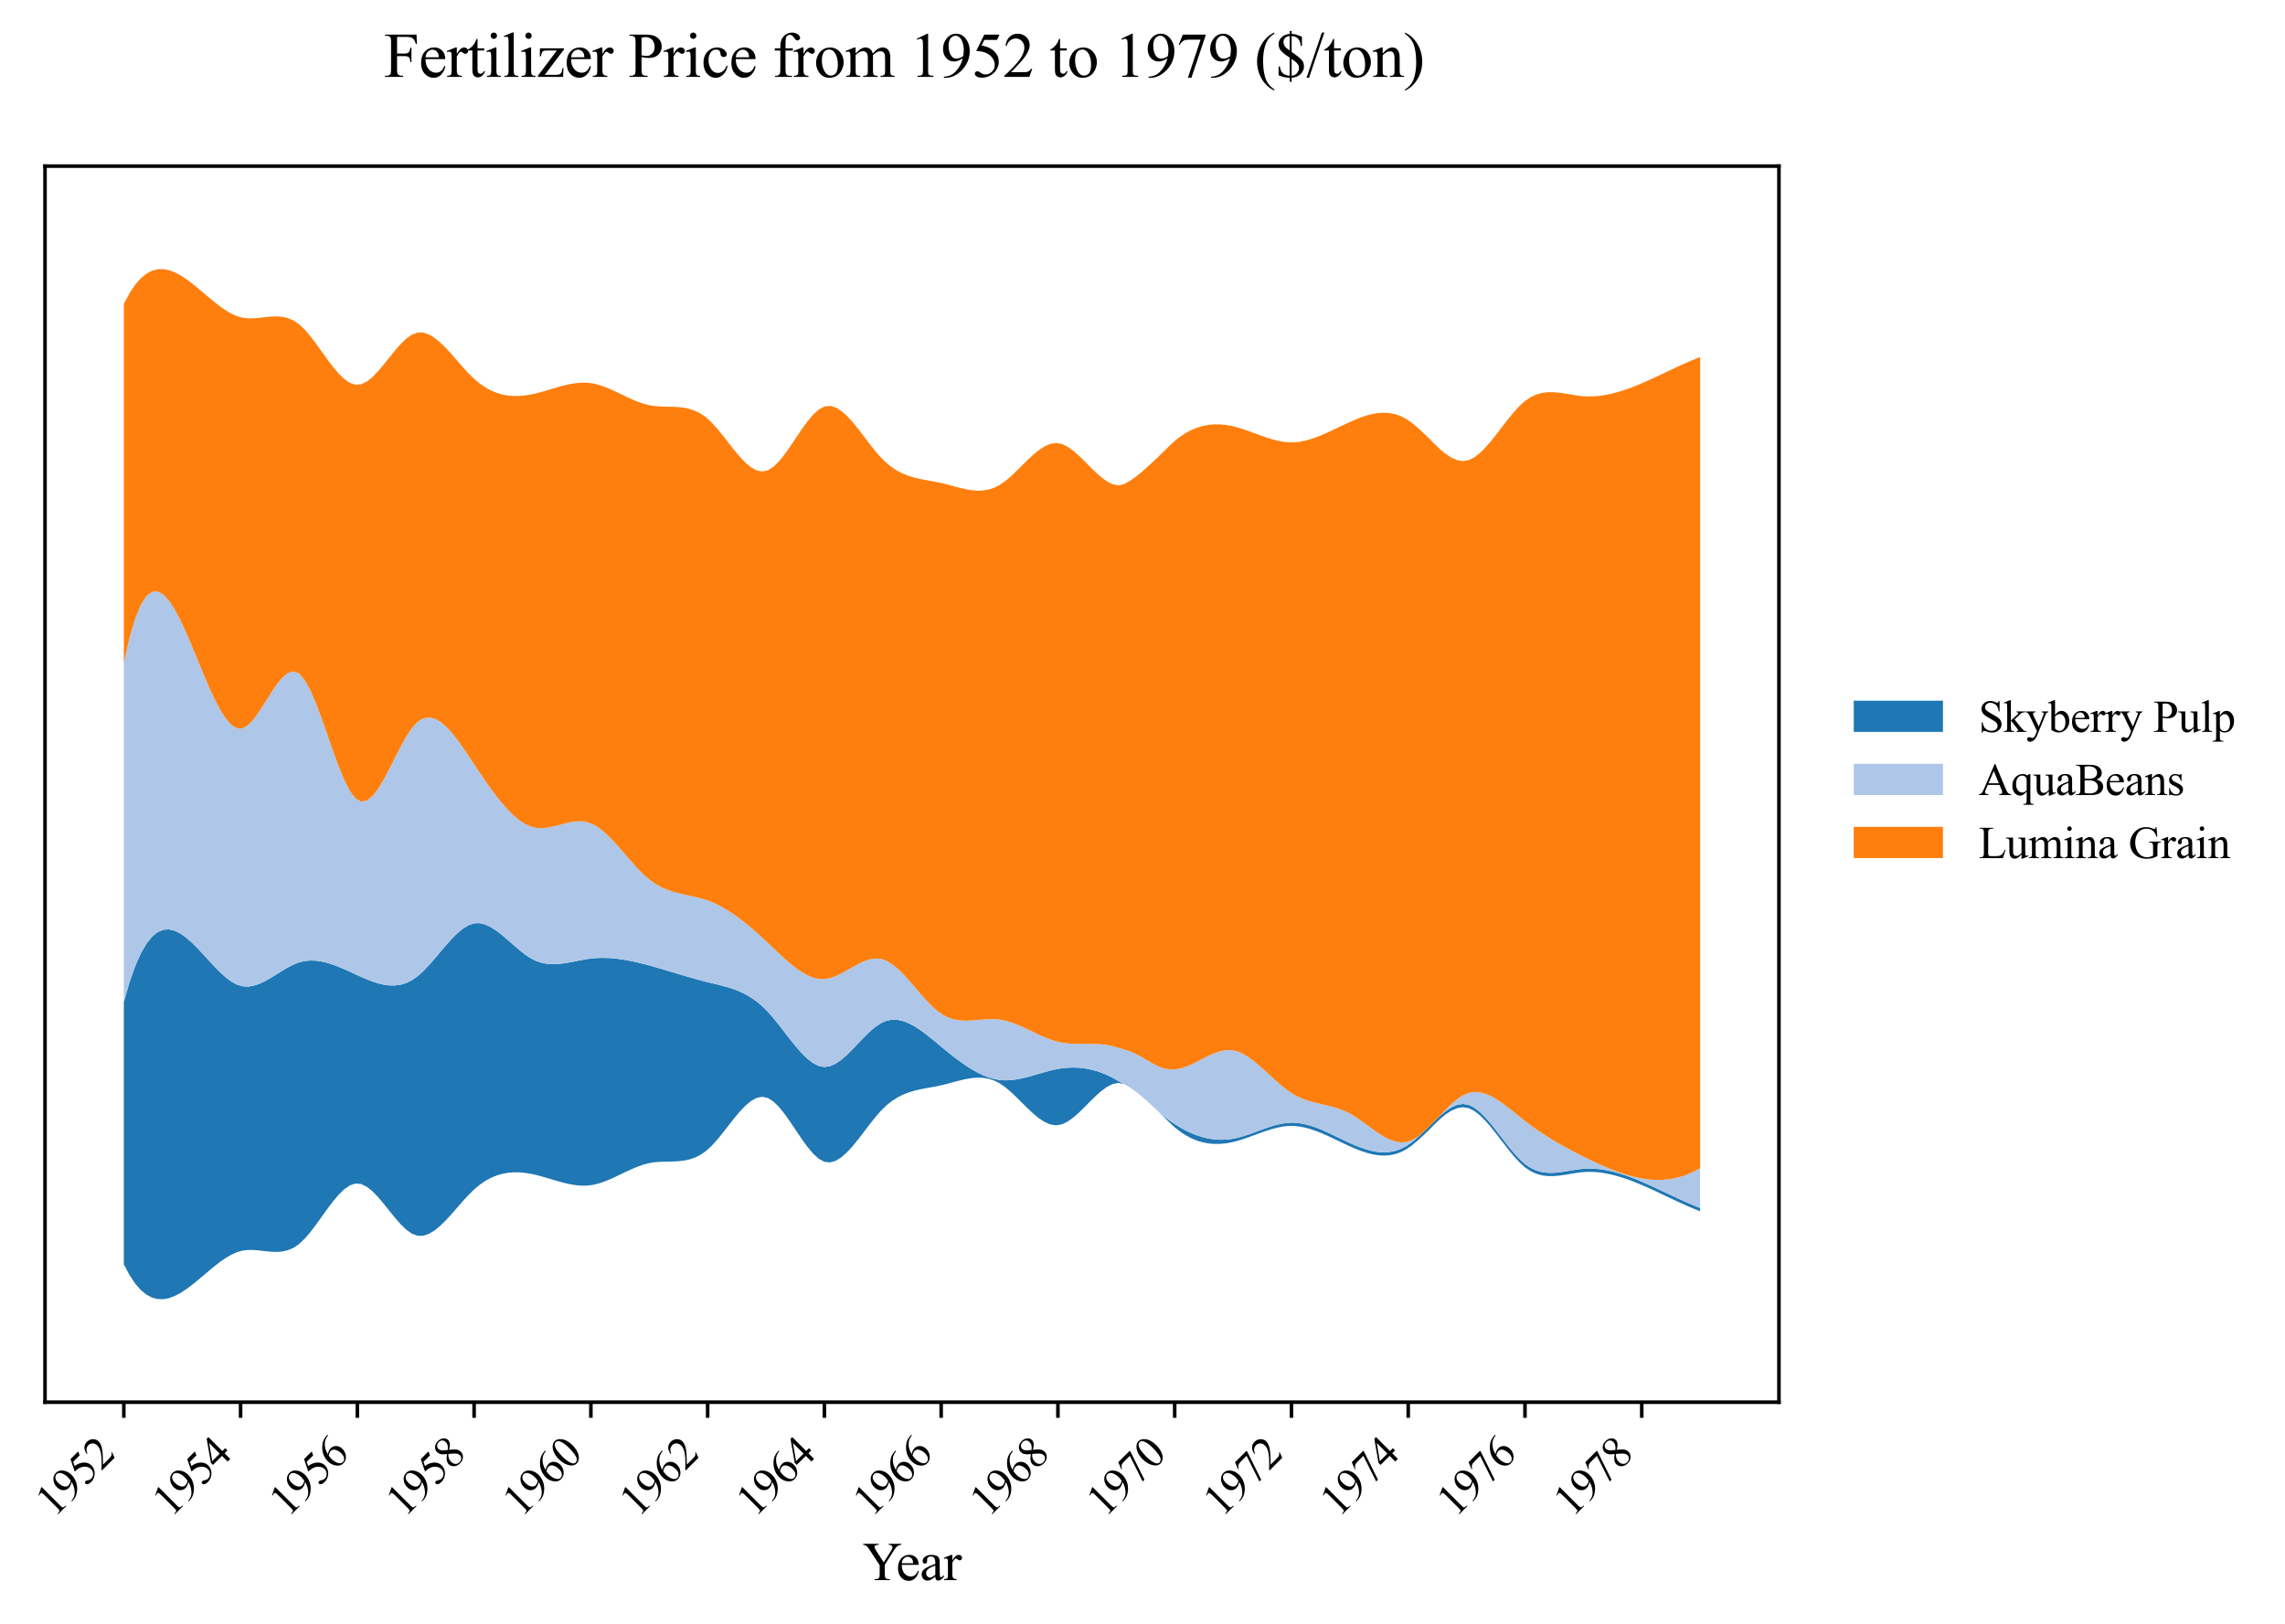 <?xml version="1.0" encoding="utf-8" standalone="no"?>
<!DOCTYPE svg PUBLIC "-//W3C//DTD SVG 1.1//EN"
  "http://www.w3.org/Graphics/SVG/1.1/DTD/svg11.dtd">
<svg xmlns:xlink="http://www.w3.org/1999/xlink" width="512.366pt" height="364.113pt" viewBox="0 0 512.366 364.113" xmlns="http://www.w3.org/2000/svg" version="1.1">
 <defs>
  <style type="text/css">*{stroke-linejoin: round; stroke-linecap: butt}</style>
 </defs>
 <g id="figure_1">
  <g id="patch_1">
   <path d="M 0 364.113 
L 512.366 364.113 
L 512.366 0 
L 0 0 
z
" style="fill: #ffffff"/>
  </g>
  <g id="axes_1">
   <g id="patch_2">
    <path d="M 10.092 314.449 
L 398.892 314.449 
L 398.892 37.249 
L 10.092 37.249 
z
" style="fill: #ffffff"/>
   </g>
   <g id="FillBetweenPolyCollection_1">
    <path d="M 27.765 224.676 
L 27.765 283.533 
L 29.032 285.926 
L 30.298 287.832 
L 31.565 289.288 
L 32.832 290.331 
L 34.099 290.998 
L 35.366 291.325 
L 36.633 291.349 
L 37.9 291.108 
L 39.166 290.637 
L 40.433 289.973 
L 41.7 289.153 
L 42.967 288.214 
L 44.234 287.193 
L 45.501 286.126 
L 46.768 285.049 
L 48.034 284.001 
L 49.301 283.017 
L 50.568 282.134 
L 51.835 281.388 
L 53.102 280.818 
L 54.369 280.458 
L 55.636 280.309 
L 56.902 280.318 
L 58.169 280.426 
L 59.436 280.573 
L 60.703 280.702 
L 61.97 280.752 
L 63.237 280.666 
L 64.504 280.385 
L 65.771 279.849 
L 67.037 279.001 
L 68.304 277.806 
L 69.571 276.331 
L 70.838 274.666 
L 72.105 272.905 
L 73.372 271.137 
L 74.639 269.455 
L 75.905 267.95 
L 77.172 266.714 
L 78.439 265.837 
L 79.706 265.412 
L 80.973 265.52 
L 82.24 266.131 
L 83.507 267.141 
L 84.773 268.447 
L 86.04 269.945 
L 87.307 271.53 
L 88.574 273.099 
L 89.841 274.547 
L 91.108 275.771 
L 92.375 276.665 
L 93.641 277.128 
L 94.908 277.119 
L 96.175 276.699 
L 97.442 275.937 
L 98.709 274.899 
L 99.976 273.656 
L 101.243 272.275 
L 102.51 270.824 
L 103.776 269.373 
L 105.043 267.988 
L 106.31 266.739 
L 107.577 265.68 
L 108.844 264.813 
L 110.111 264.124 
L 111.378 263.6 
L 112.644 263.229 
L 113.911 262.999 
L 115.178 262.895 
L 116.445 262.906 
L 117.712 263.018 
L 118.979 263.219 
L 120.246 263.496 
L 121.512 263.83 
L 122.779 264.198 
L 124.046 264.579 
L 125.313 264.95 
L 126.58 265.289 
L 127.847 265.573 
L 129.114 265.78 
L 130.38 265.889 
L 131.647 265.876 
L 132.914 265.72 
L 134.181 265.418 
L 135.448 264.997 
L 136.715 264.485 
L 137.982 263.912 
L 139.249 263.307 
L 140.515 262.7 
L 141.782 262.119 
L 143.049 261.594 
L 144.316 261.154 
L 145.583 260.828 
L 146.85 260.634 
L 148.117 260.539 
L 149.383 260.501 
L 150.65 260.476 
L 151.917 260.42 
L 153.184 260.29 
L 154.451 260.043 
L 155.718 259.635 
L 156.985 259.023 
L 158.251 258.163 
L 159.518 257.018 
L 160.785 255.625 
L 162.052 254.072 
L 163.319 252.444 
L 164.586 250.828 
L 165.853 249.31 
L 167.119 247.978 
L 168.386 246.917 
L 169.653 246.215 
L 170.92 245.959 
L 172.187 246.232 
L 173.454 247.048 
L 174.721 248.303 
L 175.988 249.883 
L 177.254 251.675 
L 178.521 253.566 
L 179.788 255.442 
L 181.055 257.191 
L 182.322 258.698 
L 183.589 259.852 
L 184.856 260.538 
L 186.122 260.676 
L 187.389 260.313 
L 188.656 259.531 
L 189.923 258.411 
L 191.19 257.033 
L 192.457 255.477 
L 193.724 253.825 
L 194.99 252.158 
L 196.257 250.555 
L 197.524 249.099 
L 198.791 247.863 
L 200.058 246.859 
L 201.325 246.058 
L 202.592 245.429 
L 203.858 244.942 
L 205.125 244.566 
L 206.392 244.27 
L 207.659 244.025 
L 208.926 243.8 
L 210.193 243.563 
L 211.46 243.286 
L 212.727 242.961 
L 213.993 242.616 
L 215.26 242.283 
L 216.527 241.993 
L 217.794 241.778 
L 219.061 241.669 
L 220.328 241.698 
L 221.595 241.896 
L 222.861 242.294 
L 224.128 242.924 
L 225.395 243.801 
L 226.662 244.874 
L 227.929 246.075 
L 229.196 247.335 
L 230.463 248.588 
L 231.729 249.765 
L 232.996 250.798 
L 234.263 251.621 
L 235.53 252.164 
L 236.797 252.361 
L 238.064 252.15 
L 239.331 251.559 
L 240.597 250.67 
L 241.864 249.566 
L 243.131 248.331 
L 244.398 247.049 
L 245.665 245.803 
L 246.932 244.676 
L 248.199 243.752 
L 249.466 243.115 
L 250.732 242.847 
L 251.999 243.11 
L 253.266 243.805 
L 254.533 244.676 
L 255.8 245.685 
L 257.067 246.792 
L 258.334 247.958 
L 259.6 249.145 
L 260.867 250.367 
L 262.134 251.647 
L 263.401 252.808 
L 264.668 253.804 
L 265.935 254.63 
L 267.202 255.297 
L 268.468 255.812 
L 269.735 256.183 
L 271.002 256.42 
L 272.269 256.531 
L 273.536 256.524 
L 274.803 256.408 
L 276.07 256.191 
L 277.337 255.883 
L 278.603 255.501 
L 279.87 255.068 
L 281.137 254.606 
L 282.404 254.138 
L 283.671 253.688 
L 284.938 253.278 
L 286.205 252.93 
L 287.471 252.668 
L 288.738 252.515 
L 290.005 252.492 
L 291.272 252.608 
L 292.539 252.847 
L 293.806 253.191 
L 295.073 253.623 
L 296.339 254.124 
L 297.606 254.678 
L 298.873 255.267 
L 300.14 255.872 
L 301.407 256.477 
L 302.674 257.064 
L 303.941 257.614 
L 305.207 258.109 
L 306.474 258.529 
L 307.741 258.855 
L 309.008 259.066 
L 310.275 259.145 
L 311.542 259.07 
L 312.809 258.823 
L 314.076 258.383 
L 315.342 257.733 
L 316.609 256.855 
L 317.876 255.785 
L 319.143 254.626 
L 320.41 253.407 
L 321.677 252.135 
L 322.944 250.912 
L 324.21 249.88 
L 325.477 249.055 
L 326.744 248.505 
L 328.011 248.296 
L 329.278 248.495 
L 330.545 249.115 
L 331.812 250.089 
L 333.078 251.344 
L 334.345 252.805 
L 335.612 254.399 
L 336.879 256.052 
L 338.146 257.689 
L 339.413 259.238 
L 340.68 260.625 
L 341.946 261.775 
L 343.213 262.633 
L 344.48 263.22 
L 345.747 263.575 
L 347.014 263.738 
L 348.281 263.748 
L 349.548 263.645 
L 350.815 263.467 
L 352.081 263.254 
L 353.348 263.046 
L 354.615 262.881 
L 355.882 262.797 
L 357.149 262.805 
L 358.416 262.898 
L 359.683 263.069 
L 360.949 263.313 
L 362.216 263.621 
L 363.483 263.989 
L 364.75 264.409 
L 366.017 264.875 
L 367.284 265.38 
L 368.551 265.917 
L 369.817 266.48 
L 371.084 267.062 
L 372.351 267.657 
L 373.618 268.258 
L 374.885 268.858 
L 376.152 269.452 
L 377.419 270.031 
L 378.685 270.591 
L 379.952 271.123 
L 381.219 271.622 
L 381.219 270.889 
L 381.219 270.889 
L 379.952 270.391 
L 378.685 269.858 
L 377.419 269.299 
L 376.152 268.719 
L 374.885 268.126 
L 373.618 267.525 
L 372.351 266.924 
L 371.084 266.329 
L 369.817 265.747 
L 368.551 265.184 
L 367.284 264.647 
L 366.017 264.142 
L 364.75 263.677 
L 363.483 263.257 
L 362.216 262.889 
L 360.949 262.58 
L 359.683 262.337 
L 358.416 262.165 
L 357.149 262.072 
L 355.882 262.065 
L 354.615 262.149 
L 353.348 262.313 
L 352.081 262.522 
L 350.815 262.734 
L 349.548 262.912 
L 348.281 263.016 
L 347.014 263.006 
L 345.747 262.843 
L 344.48 262.487 
L 343.213 261.9 
L 341.946 261.042 
L 340.68 259.892 
L 339.413 258.506 
L 338.146 256.957 
L 336.879 255.32 
L 335.612 253.667 
L 334.345 252.073 
L 333.078 250.612 
L 331.812 249.357 
L 330.545 248.383 
L 329.278 247.763 
L 328.011 247.564 
L 326.744 247.772 
L 325.477 248.321 
L 324.21 249.146 
L 322.944 250.178 
L 321.677 251.401 
L 320.41 252.673 
L 319.143 253.891 
L 317.876 255.051 
L 316.609 256.122 
L 315.342 257.001 
L 314.076 257.653 
L 312.809 258.094 
L 311.542 258.343 
L 310.275 258.419 
L 309.008 258.342 
L 307.741 258.131 
L 306.474 257.805 
L 305.207 257.384 
L 303.941 256.886 
L 302.674 256.331 
L 301.407 255.739 
L 300.14 255.128 
L 298.873 254.516 
L 297.606 253.921 
L 296.339 253.362 
L 295.073 252.858 
L 293.806 252.427 
L 292.539 252.087 
L 291.272 251.856 
L 290.005 251.754 
L 288.738 251.796 
L 287.471 251.973 
L 286.205 252.259 
L 284.938 252.63 
L 283.671 253.06 
L 282.404 253.523 
L 281.137 253.993 
L 279.87 254.445 
L 278.603 254.853 
L 277.337 255.191 
L 276.07 255.435 
L 274.803 255.569 
L 273.536 255.593 
L 272.269 255.509 
L 271.002 255.32 
L 269.735 255.027 
L 268.468 254.633 
L 267.202 254.138 
L 265.935 253.546 
L 264.668 252.858 
L 263.401 252.076 
L 262.134 251.205 
L 260.867 250.261 
L 259.6 249.145 
L 258.334 247.958 
L 257.067 246.792 
L 255.8 245.685 
L 254.533 244.676 
L 253.266 243.805 
L 251.999 243.11 
L 250.732 242.413 
L 249.466 241.683 
L 248.199 241.059 
L 246.932 240.539 
L 245.665 240.119 
L 244.398 239.798 
L 243.131 239.572 
L 241.864 239.44 
L 240.597 239.398 
L 239.331 239.444 
L 238.064 239.576 
L 236.797 239.791 
L 235.53 240.078 
L 234.263 240.416 
L 232.996 240.782 
L 231.729 241.153 
L 230.463 241.505 
L 229.196 241.817 
L 227.929 242.064 
L 226.662 242.224 
L 225.395 242.275 
L 224.128 242.192 
L 222.861 241.96 
L 221.595 241.585 
L 220.328 241.08 
L 219.061 240.461 
L 217.794 239.739 
L 216.527 238.928 
L 215.26 238.041 
L 213.993 237.092 
L 212.727 236.095 
L 211.46 235.063 
L 210.193 234.009 
L 208.926 232.961 
L 207.659 231.953 
L 206.392 231.019 
L 205.125 230.194 
L 203.858 229.512 
L 202.592 229.006 
L 201.325 228.713 
L 200.058 228.665 
L 198.791 228.898 
L 197.524 229.445 
L 196.257 230.298 
L 194.99 231.385 
L 193.724 232.631 
L 192.457 233.957 
L 191.19 235.286 
L 189.923 236.542 
L 188.656 237.647 
L 187.389 238.524 
L 186.122 239.096 
L 184.856 239.286 
L 183.589 239.04 
L 182.322 238.4 
L 181.055 237.431 
L 179.788 236.199 
L 178.521 234.767 
L 177.254 233.202 
L 175.988 231.568 
L 174.721 229.931 
L 173.454 228.356 
L 172.187 226.907 
L 170.92 225.646 
L 169.653 224.582 
L 168.386 223.694 
L 167.119 222.958 
L 165.853 222.352 
L 164.586 221.853 
L 163.319 221.437 
L 162.052 221.083 
L 160.785 220.766 
L 159.518 220.464 
L 158.251 220.154 
L 156.985 219.824 
L 155.718 219.476 
L 154.451 219.114 
L 153.184 218.741 
L 151.917 218.362 
L 150.65 217.981 
L 149.383 217.601 
L 148.117 217.226 
L 146.85 216.86 
L 145.583 216.507 
L 144.316 216.172 
L 143.049 215.859 
L 141.782 215.576 
L 140.515 215.327 
L 139.249 215.12 
L 137.982 214.96 
L 136.715 214.853 
L 135.448 214.805 
L 134.181 214.823 
L 132.914 214.913 
L 131.647 215.078 
L 130.38 215.302 
L 129.114 215.554 
L 127.847 215.803 
L 126.58 216.019 
L 125.313 216.171 
L 124.046 216.227 
L 122.779 216.158 
L 121.512 215.932 
L 120.246 215.518 
L 118.979 214.887 
L 117.712 214.042 
L 116.445 213.043 
L 115.178 211.952 
L 113.911 210.832 
L 112.644 209.748 
L 111.378 208.762 
L 110.111 207.937 
L 108.844 207.336 
L 107.577 207.023 
L 106.31 207.061 
L 105.043 207.492 
L 103.776 208.269 
L 102.51 209.326 
L 101.243 210.596 
L 99.976 212.012 
L 98.709 213.506 
L 97.442 215.012 
L 96.175 216.462 
L 94.908 217.789 
L 93.641 218.926 
L 92.375 219.811 
L 91.108 220.434 
L 89.841 220.821 
L 88.574 220.997 
L 87.307 220.988 
L 86.04 220.82 
L 84.773 220.518 
L 83.507 220.109 
L 82.24 219.617 
L 80.973 219.069 
L 79.706 218.49 
L 78.439 217.905 
L 77.172 217.334 
L 75.905 216.799 
L 74.639 216.32 
L 73.372 215.92 
L 72.105 215.619 
L 70.838 215.438 
L 69.571 215.398 
L 68.304 215.521 
L 67.037 215.827 
L 65.771 216.326 
L 64.504 216.976 
L 63.237 217.723 
L 61.97 218.514 
L 60.703 219.296 
L 59.436 220.015 
L 58.169 220.617 
L 56.902 221.049 
L 55.636 221.257 
L 54.369 221.188 
L 53.102 220.794 
L 51.835 220.091 
L 50.568 219.135 
L 49.301 217.985 
L 48.034 216.698 
L 46.768 215.332 
L 45.501 213.945 
L 44.234 212.595 
L 42.967 211.339 
L 41.7 210.235 
L 40.433 209.342 
L 39.166 208.716 
L 37.9 208.416 
L 36.633 208.5 
L 35.366 209.025 
L 34.099 210.048 
L 32.832 211.629 
L 31.565 213.824 
L 30.298 216.692 
L 29.032 220.29 
L 27.765 224.676 
z
" clip-path="url(#p77fa410a04)" style="fill: #1f77b4"/>
   </g>
   <g id="FillBetweenPolyCollection_2">
    <path d="M 27.765 148.702 
L 27.765 224.676 
L 29.032 220.29 
L 30.298 216.692 
L 31.565 213.824 
L 32.832 211.629 
L 34.099 210.048 
L 35.366 209.025 
L 36.633 208.5 
L 37.9 208.416 
L 39.166 208.716 
L 40.433 209.342 
L 41.7 210.235 
L 42.967 211.339 
L 44.234 212.595 
L 45.501 213.945 
L 46.768 215.332 
L 48.034 216.698 
L 49.301 217.985 
L 50.568 219.135 
L 51.835 220.091 
L 53.102 220.794 
L 54.369 221.188 
L 55.636 221.257 
L 56.902 221.049 
L 58.169 220.617 
L 59.436 220.015 
L 60.703 219.296 
L 61.97 218.514 
L 63.237 217.723 
L 64.504 216.976 
L 65.771 216.326 
L 67.037 215.827 
L 68.304 215.521 
L 69.571 215.398 
L 70.838 215.438 
L 72.105 215.619 
L 73.372 215.92 
L 74.639 216.32 
L 75.905 216.799 
L 77.172 217.334 
L 78.439 217.905 
L 79.706 218.49 
L 80.973 219.069 
L 82.24 219.617 
L 83.507 220.109 
L 84.773 220.518 
L 86.04 220.82 
L 87.307 220.988 
L 88.574 220.997 
L 89.841 220.821 
L 91.108 220.434 
L 92.375 219.811 
L 93.641 218.926 
L 94.908 217.789 
L 96.175 216.462 
L 97.442 215.012 
L 98.709 213.506 
L 99.976 212.012 
L 101.243 210.596 
L 102.51 209.326 
L 103.776 208.269 
L 105.043 207.492 
L 106.31 207.061 
L 107.577 207.023 
L 108.844 207.336 
L 110.111 207.937 
L 111.378 208.762 
L 112.644 209.748 
L 113.911 210.832 
L 115.178 211.952 
L 116.445 213.043 
L 117.712 214.042 
L 118.979 214.887 
L 120.246 215.518 
L 121.512 215.932 
L 122.779 216.158 
L 124.046 216.227 
L 125.313 216.171 
L 126.58 216.019 
L 127.847 215.803 
L 129.114 215.554 
L 130.38 215.302 
L 131.647 215.078 
L 132.914 214.913 
L 134.181 214.823 
L 135.448 214.805 
L 136.715 214.853 
L 137.982 214.96 
L 139.249 215.12 
L 140.515 215.327 
L 141.782 215.576 
L 143.049 215.859 
L 144.316 216.172 
L 145.583 216.507 
L 146.85 216.86 
L 148.117 217.226 
L 149.383 217.601 
L 150.65 217.981 
L 151.917 218.362 
L 153.184 218.741 
L 154.451 219.114 
L 155.718 219.476 
L 156.985 219.824 
L 158.251 220.154 
L 159.518 220.464 
L 160.785 220.766 
L 162.052 221.083 
L 163.319 221.437 
L 164.586 221.853 
L 165.853 222.352 
L 167.119 222.958 
L 168.386 223.694 
L 169.653 224.582 
L 170.92 225.646 
L 172.187 226.907 
L 173.454 228.356 
L 174.721 229.931 
L 175.988 231.568 
L 177.254 233.202 
L 178.521 234.767 
L 179.788 236.199 
L 181.055 237.431 
L 182.322 238.4 
L 183.589 239.04 
L 184.856 239.286 
L 186.122 239.096 
L 187.389 238.524 
L 188.656 237.647 
L 189.923 236.542 
L 191.19 235.286 
L 192.457 233.957 
L 193.724 232.631 
L 194.99 231.385 
L 196.257 230.298 
L 197.524 229.445 
L 198.791 228.898 
L 200.058 228.665 
L 201.325 228.713 
L 202.592 229.006 
L 203.858 229.512 
L 205.125 230.194 
L 206.392 231.019 
L 207.659 231.953 
L 208.926 232.961 
L 210.193 234.009 
L 211.46 235.063 
L 212.727 236.095 
L 213.993 237.092 
L 215.26 238.041 
L 216.527 238.928 
L 217.794 239.739 
L 219.061 240.461 
L 220.328 241.08 
L 221.595 241.585 
L 222.861 241.96 
L 224.128 242.192 
L 225.395 242.275 
L 226.662 242.224 
L 227.929 242.064 
L 229.196 241.817 
L 230.463 241.505 
L 231.729 241.153 
L 232.996 240.782 
L 234.263 240.416 
L 235.53 240.078 
L 236.797 239.791 
L 238.064 239.576 
L 239.331 239.444 
L 240.597 239.398 
L 241.864 239.44 
L 243.131 239.572 
L 244.398 239.798 
L 245.665 240.119 
L 246.932 240.539 
L 248.199 241.059 
L 249.466 241.683 
L 250.732 242.413 
L 251.999 243.11 
L 253.266 243.805 
L 254.533 244.676 
L 255.8 245.685 
L 257.067 246.792 
L 258.334 247.958 
L 259.6 249.145 
L 260.867 250.261 
L 262.134 251.205 
L 263.401 252.076 
L 264.668 252.858 
L 265.935 253.546 
L 267.202 254.138 
L 268.468 254.633 
L 269.735 255.027 
L 271.002 255.32 
L 272.269 255.509 
L 273.536 255.593 
L 274.803 255.569 
L 276.07 255.435 
L 277.337 255.191 
L 278.603 254.853 
L 279.87 254.445 
L 281.137 253.993 
L 282.404 253.523 
L 283.671 253.06 
L 284.938 252.63 
L 286.205 252.259 
L 287.471 251.973 
L 288.738 251.796 
L 290.005 251.754 
L 291.272 251.856 
L 292.539 252.087 
L 293.806 252.427 
L 295.073 252.858 
L 296.339 253.362 
L 297.606 253.921 
L 298.873 254.516 
L 300.14 255.128 
L 301.407 255.739 
L 302.674 256.331 
L 303.941 256.886 
L 305.207 257.384 
L 306.474 257.805 
L 307.741 258.131 
L 309.008 258.342 
L 310.275 258.419 
L 311.542 258.343 
L 312.809 258.094 
L 314.076 257.653 
L 315.342 257.001 
L 316.609 256.122 
L 317.876 255.051 
L 319.143 253.891 
L 320.41 252.673 
L 321.677 251.401 
L 322.944 250.178 
L 324.21 249.146 
L 325.477 248.321 
L 326.744 247.772 
L 328.011 247.564 
L 329.278 247.763 
L 330.545 248.383 
L 331.812 249.357 
L 333.078 250.612 
L 334.345 252.073 
L 335.612 253.667 
L 336.879 255.32 
L 338.146 256.957 
L 339.413 258.506 
L 340.68 259.892 
L 341.946 261.042 
L 343.213 261.9 
L 344.48 262.487 
L 345.747 262.843 
L 347.014 263.006 
L 348.281 263.016 
L 349.548 262.912 
L 350.815 262.734 
L 352.081 262.522 
L 353.348 262.313 
L 354.615 262.149 
L 355.882 262.065 
L 357.149 262.072 
L 358.416 262.165 
L 359.683 262.337 
L 360.949 262.58 
L 362.216 262.889 
L 363.483 263.257 
L 364.75 263.677 
L 366.017 264.142 
L 367.284 264.647 
L 368.551 265.184 
L 369.817 265.747 
L 371.084 266.329 
L 372.351 266.924 
L 373.618 267.525 
L 374.885 268.126 
L 376.152 268.719 
L 377.419 269.299 
L 378.685 269.858 
L 379.952 270.391 
L 381.219 270.889 
L 381.219 261.959 
L 381.219 261.959 
L 379.952 262.66 
L 378.685 263.244 
L 377.419 263.716 
L 376.152 264.082 
L 374.885 264.347 
L 373.618 264.516 
L 372.351 264.594 
L 371.084 264.587 
L 369.817 264.5 
L 368.551 264.339 
L 367.284 264.108 
L 366.017 263.814 
L 364.75 263.461 
L 363.483 263.054 
L 362.216 262.6 
L 360.949 262.103 
L 359.683 261.569 
L 358.416 261.002 
L 357.149 260.409 
L 355.882 259.795 
L 354.615 259.164 
L 353.348 258.519 
L 352.081 257.856 
L 350.815 257.17 
L 349.548 256.458 
L 348.281 255.715 
L 347.014 254.936 
L 345.747 254.119 
L 344.48 253.257 
L 343.213 252.348 
L 341.946 251.386 
L 340.68 250.376 
L 339.413 249.347 
L 338.146 248.339 
L 336.879 247.391 
L 335.612 246.54 
L 334.345 245.827 
L 333.078 245.288 
L 331.812 244.964 
L 330.545 244.891 
L 329.278 245.11 
L 328.011 245.654 
L 326.744 246.493 
L 325.477 247.561 
L 324.21 248.789 
L 322.944 250.108 
L 321.677 251.401 
L 320.41 252.673 
L 319.143 253.891 
L 317.876 254.927 
L 316.609 255.675 
L 315.342 256.104 
L 314.076 256.191 
L 312.809 255.98 
L 311.542 255.523 
L 310.275 254.87 
L 309.008 254.073 
L 307.741 253.183 
L 306.474 252.251 
L 305.207 251.327 
L 303.941 250.463 
L 302.674 249.71 
L 301.407 249.105 
L 300.14 248.628 
L 298.873 248.246 
L 297.606 247.924 
L 296.339 247.63 
L 295.073 247.328 
L 293.806 246.987 
L 292.539 246.572 
L 291.272 246.048 
L 290.005 245.384 
L 288.738 244.549 
L 287.471 243.559 
L 286.205 242.462 
L 284.938 241.304 
L 283.671 240.134 
L 282.404 238.998 
L 281.137 237.943 
L 279.87 237.018 
L 278.603 236.268 
L 277.337 235.742 
L 276.07 235.486 
L 274.803 235.51 
L 273.536 235.766 
L 272.269 236.201 
L 271.002 236.762 
L 269.735 237.397 
L 268.468 238.053 
L 267.202 238.677 
L 265.935 239.216 
L 264.668 239.618 
L 263.401 239.83 
L 262.134 239.814 
L 260.867 239.593 
L 259.6 239.085 
L 258.334 238.411 
L 257.067 237.68 
L 255.8 236.949 
L 254.533 236.276 
L 253.266 235.719 
L 251.999 235.333 
L 250.732 234.96 
L 249.466 234.585 
L 248.199 234.338 
L 246.932 234.194 
L 245.665 234.125 
L 244.398 234.105 
L 243.131 234.107 
L 241.864 234.105 
L 240.597 234.072 
L 239.331 233.981 
L 238.064 233.806 
L 236.797 233.52 
L 235.53 233.117 
L 234.263 232.622 
L 232.996 232.062 
L 231.729 231.465 
L 230.463 230.859 
L 229.196 230.27 
L 227.929 229.727 
L 226.662 229.257 
L 225.395 228.887 
L 224.128 228.645 
L 222.861 228.546 
L 221.595 228.561 
L 220.328 228.645 
L 219.061 228.756 
L 217.794 228.852 
L 216.527 228.89 
L 215.26 228.826 
L 213.993 228.619 
L 212.727 228.226 
L 211.46 227.603 
L 210.193 226.714 
L 208.926 225.582 
L 207.659 224.271 
L 206.392 222.845 
L 205.125 221.368 
L 203.858 219.905 
L 202.592 218.518 
L 201.325 217.274 
L 200.058 216.234 
L 198.791 215.465 
L 197.524 215.029 
L 196.257 214.942 
L 194.99 215.146 
L 193.724 215.578 
L 192.457 216.172 
L 191.19 216.866 
L 189.923 217.594 
L 188.656 218.294 
L 187.389 218.9 
L 186.122 219.349 
L 184.856 219.576 
L 183.589 219.534 
L 182.322 219.237 
L 181.055 218.718 
L 179.788 218.006 
L 178.521 217.133 
L 177.254 216.131 
L 175.988 215.03 
L 174.721 213.862 
L 173.454 212.657 
L 172.187 211.447 
L 170.92 210.262 
L 169.653 209.118 
L 168.386 208.022 
L 167.119 206.98 
L 165.853 205.999 
L 164.586 205.087 
L 163.319 204.25 
L 162.052 203.494 
L 160.785 202.828 
L 159.518 202.256 
L 158.251 201.787 
L 156.985 201.413 
L 155.718 201.104 
L 154.451 200.828 
L 153.184 200.556 
L 151.917 200.255 
L 150.65 199.894 
L 149.383 199.443 
L 148.117 198.869 
L 146.85 198.142 
L 145.583 197.23 
L 144.316 196.116 
L 143.049 194.837 
L 141.782 193.445 
L 140.515 191.991 
L 139.249 190.526 
L 137.982 189.101 
L 136.715 187.767 
L 135.448 186.576 
L 134.181 185.579 
L 132.914 184.827 
L 131.647 184.366 
L 130.38 184.179 
L 129.114 184.209 
L 127.847 184.399 
L 126.58 184.691 
L 125.313 185.026 
L 124.046 185.348 
L 122.779 185.598 
L 121.512 185.719 
L 120.246 185.653 
L 118.979 185.343 
L 117.712 184.763 
L 116.445 183.933 
L 115.178 182.88 
L 113.911 181.629 
L 112.644 180.205 
L 111.378 178.635 
L 110.111 176.943 
L 108.844 175.155 
L 107.577 173.298 
L 106.31 171.395 
L 105.043 169.48 
L 103.776 167.609 
L 102.51 165.846 
L 101.243 164.255 
L 99.976 162.9 
L 98.709 161.844 
L 97.442 161.15 
L 96.175 160.883 
L 94.908 161.106 
L 93.641 161.883 
L 92.375 163.266 
L 91.108 165.177 
L 89.841 167.452 
L 88.574 169.928 
L 87.307 172.439 
L 86.04 174.82 
L 84.773 176.909 
L 83.507 178.539 
L 82.24 179.548 
L 80.973 179.769 
L 79.706 179.041 
L 78.439 177.338 
L 77.172 174.847 
L 75.905 171.771 
L 74.639 168.314 
L 73.372 164.681 
L 72.105 161.076 
L 70.838 157.703 
L 69.571 154.766 
L 68.304 152.47 
L 67.037 151.018 
L 65.771 150.55 
L 64.504 150.948 
L 63.237 152.029 
L 61.97 153.609 
L 60.703 155.506 
L 59.436 157.537 
L 58.169 159.518 
L 56.902 161.268 
L 55.636 162.602 
L 54.369 163.338 
L 53.102 163.308 
L 51.835 162.51 
L 50.568 161.056 
L 49.301 159.054 
L 48.034 156.617 
L 46.768 153.854 
L 45.501 150.877 
L 44.234 147.796 
L 42.967 144.722 
L 41.7 141.766 
L 40.433 139.039 
L 39.166 136.65 
L 37.9 134.712 
L 36.633 133.335 
L 35.366 132.629 
L 34.099 132.706 
L 32.832 133.676 
L 31.565 135.65 
L 30.298 138.738 
L 29.032 143.052 
L 27.765 148.702 
z
" clip-path="url(#p77fa410a04)" style="fill: #aec7e8"/>
   </g>
   <g id="FillBetweenPolyCollection_3">
    <path d="M 27.765 68.165 
L 27.765 148.702 
L 29.032 143.052 
L 30.298 138.738 
L 31.565 135.65 
L 32.832 133.676 
L 34.099 132.706 
L 35.366 132.629 
L 36.633 133.335 
L 37.9 134.712 
L 39.166 136.65 
L 40.433 139.039 
L 41.7 141.766 
L 42.967 144.722 
L 44.234 147.796 
L 45.501 150.877 
L 46.768 153.854 
L 48.034 156.617 
L 49.301 159.054 
L 50.568 161.056 
L 51.835 162.51 
L 53.102 163.308 
L 54.369 163.338 
L 55.636 162.602 
L 56.902 161.268 
L 58.169 159.518 
L 59.436 157.537 
L 60.703 155.506 
L 61.97 153.609 
L 63.237 152.029 
L 64.504 150.948 
L 65.771 150.55 
L 67.037 151.018 
L 68.304 152.47 
L 69.571 154.766 
L 70.838 157.703 
L 72.105 161.076 
L 73.372 164.681 
L 74.639 168.314 
L 75.905 171.771 
L 77.172 174.847 
L 78.439 177.338 
L 79.706 179.041 
L 80.973 179.769 
L 82.24 179.548 
L 83.507 178.539 
L 84.773 176.909 
L 86.04 174.82 
L 87.307 172.439 
L 88.574 169.928 
L 89.841 167.452 
L 91.108 165.177 
L 92.375 163.266 
L 93.641 161.883 
L 94.908 161.106 
L 96.175 160.883 
L 97.442 161.15 
L 98.709 161.844 
L 99.976 162.9 
L 101.243 164.255 
L 102.51 165.846 
L 103.776 167.609 
L 105.043 169.48 
L 106.31 171.395 
L 107.577 173.298 
L 108.844 175.155 
L 110.111 176.943 
L 111.378 178.635 
L 112.644 180.205 
L 113.911 181.629 
L 115.178 182.88 
L 116.445 183.933 
L 117.712 184.763 
L 118.979 185.343 
L 120.246 185.653 
L 121.512 185.719 
L 122.779 185.598 
L 124.046 185.348 
L 125.313 185.026 
L 126.58 184.691 
L 127.847 184.399 
L 129.114 184.209 
L 130.38 184.179 
L 131.647 184.366 
L 132.914 184.827 
L 134.181 185.579 
L 135.448 186.576 
L 136.715 187.767 
L 137.982 189.101 
L 139.249 190.526 
L 140.515 191.991 
L 141.782 193.445 
L 143.049 194.837 
L 144.316 196.116 
L 145.583 197.23 
L 146.85 198.142 
L 148.117 198.869 
L 149.383 199.443 
L 150.65 199.894 
L 151.917 200.255 
L 153.184 200.556 
L 154.451 200.828 
L 155.718 201.104 
L 156.985 201.413 
L 158.251 201.787 
L 159.518 202.256 
L 160.785 202.828 
L 162.052 203.494 
L 163.319 204.25 
L 164.586 205.087 
L 165.853 205.999 
L 167.119 206.98 
L 168.386 208.022 
L 169.653 209.118 
L 170.92 210.262 
L 172.187 211.447 
L 173.454 212.657 
L 174.721 213.862 
L 175.988 215.03 
L 177.254 216.131 
L 178.521 217.133 
L 179.788 218.006 
L 181.055 218.718 
L 182.322 219.237 
L 183.589 219.534 
L 184.856 219.576 
L 186.122 219.349 
L 187.389 218.9 
L 188.656 218.294 
L 189.923 217.594 
L 191.19 216.866 
L 192.457 216.172 
L 193.724 215.578 
L 194.99 215.146 
L 196.257 214.942 
L 197.524 215.029 
L 198.791 215.465 
L 200.058 216.234 
L 201.325 217.274 
L 202.592 218.518 
L 203.858 219.905 
L 205.125 221.368 
L 206.392 222.845 
L 207.659 224.271 
L 208.926 225.582 
L 210.193 226.714 
L 211.46 227.603 
L 212.727 228.226 
L 213.993 228.619 
L 215.26 228.826 
L 216.527 228.89 
L 217.794 228.852 
L 219.061 228.756 
L 220.328 228.645 
L 221.595 228.561 
L 222.861 228.546 
L 224.128 228.645 
L 225.395 228.887 
L 226.662 229.257 
L 227.929 229.727 
L 229.196 230.27 
L 230.463 230.859 
L 231.729 231.465 
L 232.996 232.062 
L 234.263 232.622 
L 235.53 233.117 
L 236.797 233.52 
L 238.064 233.806 
L 239.331 233.981 
L 240.597 234.072 
L 241.864 234.105 
L 243.131 234.107 
L 244.398 234.105 
L 245.665 234.125 
L 246.932 234.194 
L 248.199 234.338 
L 249.466 234.585 
L 250.732 234.96 
L 251.999 235.333 
L 253.266 235.719 
L 254.533 236.276 
L 255.8 236.949 
L 257.067 237.68 
L 258.334 238.411 
L 259.6 239.085 
L 260.867 239.593 
L 262.134 239.814 
L 263.401 239.83 
L 264.668 239.618 
L 265.935 239.216 
L 267.202 238.677 
L 268.468 238.053 
L 269.735 237.397 
L 271.002 236.762 
L 272.269 236.201 
L 273.536 235.766 
L 274.803 235.51 
L 276.07 235.486 
L 277.337 235.742 
L 278.603 236.268 
L 279.87 237.018 
L 281.137 237.943 
L 282.404 238.998 
L 283.671 240.134 
L 284.938 241.304 
L 286.205 242.462 
L 287.471 243.559 
L 288.738 244.549 
L 290.005 245.384 
L 291.272 246.048 
L 292.539 246.572 
L 293.806 246.987 
L 295.073 247.328 
L 296.339 247.63 
L 297.606 247.924 
L 298.873 248.246 
L 300.14 248.628 
L 301.407 249.105 
L 302.674 249.71 
L 303.941 250.463 
L 305.207 251.327 
L 306.474 252.251 
L 307.741 253.183 
L 309.008 254.073 
L 310.275 254.87 
L 311.542 255.523 
L 312.809 255.98 
L 314.076 256.191 
L 315.342 256.104 
L 316.609 255.675 
L 317.876 254.927 
L 319.143 253.891 
L 320.41 252.673 
L 321.677 251.401 
L 322.944 250.108 
L 324.21 248.789 
L 325.477 247.561 
L 326.744 246.493 
L 328.011 245.654 
L 329.278 245.11 
L 330.545 244.891 
L 331.812 244.964 
L 333.078 245.288 
L 334.345 245.827 
L 335.612 246.54 
L 336.879 247.391 
L 338.146 248.339 
L 339.413 249.347 
L 340.68 250.376 
L 341.946 251.386 
L 343.213 252.348 
L 344.48 253.257 
L 345.747 254.119 
L 347.014 254.936 
L 348.281 255.715 
L 349.548 256.458 
L 350.815 257.17 
L 352.081 257.856 
L 353.348 258.519 
L 354.615 259.164 
L 355.882 259.795 
L 357.149 260.409 
L 358.416 261.002 
L 359.683 261.569 
L 360.949 262.103 
L 362.216 262.6 
L 363.483 263.054 
L 364.75 263.461 
L 366.017 263.814 
L 367.284 264.108 
L 368.551 264.339 
L 369.817 264.5 
L 371.084 264.587 
L 372.351 264.594 
L 373.618 264.516 
L 374.885 264.347 
L 376.152 264.082 
L 377.419 263.716 
L 378.685 263.244 
L 379.952 262.66 
L 381.219 261.959 
L 381.219 80.077 
L 381.219 80.077 
L 379.952 80.576 
L 378.685 81.108 
L 377.419 81.667 
L 376.152 82.247 
L 374.885 82.84 
L 373.618 83.441 
L 372.351 84.042 
L 371.084 84.637 
L 369.817 85.219 
L 368.551 85.782 
L 367.284 86.319 
L 366.017 86.824 
L 364.75 87.29 
L 363.483 87.71 
L 362.216 88.077 
L 360.949 88.386 
L 359.683 88.63 
L 358.416 88.801 
L 357.149 88.894 
L 355.882 88.902 
L 354.615 88.818 
L 353.348 88.653 
L 352.081 88.445 
L 350.815 88.232 
L 349.548 88.054 
L 348.281 87.95 
L 347.014 87.96 
L 345.747 88.123 
L 344.48 88.479 
L 343.213 89.066 
L 341.946 89.924 
L 340.68 91.074 
L 339.413 92.46 
L 338.146 94.009 
L 336.879 95.647 
L 335.612 97.3 
L 334.345 98.894 
L 333.078 100.355 
L 331.812 101.61 
L 330.545 102.584 
L 329.278 103.204 
L 328.011 103.403 
L 326.744 103.194 
L 325.477 102.644 
L 324.21 101.819 
L 322.944 100.786 
L 321.677 99.563 
L 320.41 98.291 
L 319.143 97.073 
L 317.876 95.913 
L 316.609 94.843 
L 315.342 93.966 
L 314.076 93.315 
L 312.809 92.876 
L 311.542 92.629 
L 310.275 92.554 
L 309.008 92.632 
L 307.741 92.844 
L 306.474 93.169 
L 305.207 93.59 
L 303.941 94.085 
L 302.674 94.635 
L 301.407 95.222 
L 300.14 95.827 
L 298.873 96.432 
L 297.606 97.021 
L 296.339 97.575 
L 295.073 98.076 
L 293.806 98.508 
L 292.539 98.852 
L 291.272 99.091 
L 290.005 99.207 
L 288.738 99.184 
L 287.471 99.031 
L 286.205 98.769 
L 284.938 98.421 
L 283.671 98.011 
L 282.404 97.56 
L 281.137 97.093 
L 279.87 96.631 
L 278.603 96.198 
L 277.337 95.815 
L 276.07 95.507 
L 274.803 95.291 
L 273.536 95.175 
L 272.269 95.168 
L 271.002 95.279 
L 269.735 95.516 
L 268.468 95.887 
L 267.202 96.402 
L 265.935 97.068 
L 264.668 97.895 
L 263.401 98.89 
L 262.134 100.052 
L 260.867 101.332 
L 259.6 102.554 
L 258.334 103.741 
L 257.067 104.907 
L 255.8 106.014 
L 254.533 107.022 
L 253.266 107.894 
L 251.999 108.589 
L 250.732 108.852 
L 249.466 108.584 
L 248.199 107.947 
L 246.932 107.023 
L 245.665 105.896 
L 244.398 104.65 
L 243.131 103.367 
L 241.864 102.133 
L 240.597 101.029 
L 239.331 100.14 
L 238.064 99.549 
L 236.797 99.338 
L 235.53 99.535 
L 234.263 100.078 
L 232.996 100.901 
L 231.729 101.934 
L 230.463 103.111 
L 229.196 104.364 
L 227.929 105.624 
L 226.662 106.825 
L 225.395 107.897 
L 224.128 108.774 
L 222.861 109.405 
L 221.595 109.803 
L 220.328 110.001 
L 219.061 110.029 
L 217.794 109.92 
L 216.527 109.705 
L 215.26 109.416 
L 213.993 109.083 
L 212.727 108.738 
L 211.46 108.413 
L 210.193 108.136 
L 208.926 107.899 
L 207.659 107.674 
L 206.392 107.428 
L 205.125 107.133 
L 203.858 106.757 
L 202.592 106.269 
L 201.325 105.641 
L 200.058 104.84 
L 198.791 103.836 
L 197.524 102.6 
L 196.257 101.143 
L 194.99 99.541 
L 193.724 97.873 
L 192.457 96.221 
L 191.19 94.666 
L 189.923 93.288 
L 188.656 92.167 
L 187.389 91.386 
L 186.122 91.023 
L 184.856 91.161 
L 183.589 91.847 
L 182.322 93 
L 181.055 94.508 
L 179.788 96.257 
L 178.521 98.133 
L 177.254 100.024 
L 175.988 101.816 
L 174.721 103.396 
L 173.454 104.65 
L 172.187 105.466 
L 170.92 105.74 
L 169.653 105.484 
L 168.386 104.782 
L 167.119 103.721 
L 165.853 102.389 
L 164.586 100.871 
L 163.319 99.255 
L 162.052 97.627 
L 160.785 96.073 
L 159.518 94.681 
L 158.251 93.536 
L 156.985 92.676 
L 155.718 92.064 
L 154.451 91.656 
L 153.184 91.409 
L 151.917 91.279 
L 150.65 91.223 
L 149.383 91.198 
L 148.117 91.16 
L 146.85 91.065 
L 145.583 90.87 
L 144.316 90.544 
L 143.049 90.104 
L 141.782 89.579 
L 140.515 88.999 
L 139.249 88.391 
L 137.982 87.787 
L 136.715 87.214 
L 135.448 86.702 
L 134.181 86.281 
L 132.914 85.978 
L 131.647 85.823 
L 130.38 85.81 
L 129.114 85.918 
L 127.847 86.126 
L 126.58 86.41 
L 125.313 86.749 
L 124.046 87.12 
L 122.779 87.5 
L 121.512 87.869 
L 120.246 88.203 
L 118.979 88.479 
L 117.712 88.681 
L 116.445 88.793 
L 115.178 88.804 
L 113.911 88.7 
L 112.644 88.469 
L 111.378 88.098 
L 110.111 87.575 
L 108.844 86.886 
L 107.577 86.018 
L 106.31 84.96 
L 105.043 83.711 
L 103.776 82.326 
L 102.51 80.874 
L 101.243 79.424 
L 99.976 78.043 
L 98.709 76.799 
L 97.442 75.762 
L 96.175 74.999 
L 94.908 74.58 
L 93.641 74.571 
L 92.375 75.034 
L 91.108 75.928 
L 89.841 77.151 
L 88.574 78.6 
L 87.307 80.168 
L 86.04 81.754 
L 84.773 83.251 
L 83.507 84.558 
L 82.24 85.568 
L 80.973 86.179 
L 79.706 86.287 
L 78.439 85.861 
L 77.172 84.985 
L 75.905 83.748 
L 74.639 82.243 
L 73.372 80.561 
L 72.105 78.794 
L 70.838 77.032 
L 69.571 75.368 
L 68.304 73.893 
L 67.037 72.698 
L 65.771 71.849 
L 64.504 71.314 
L 63.237 71.032 
L 61.97 70.947 
L 60.703 70.997 
L 59.436 71.125 
L 58.169 71.273 
L 56.902 71.38 
L 55.636 71.389 
L 54.369 71.241 
L 53.102 70.881 
L 51.835 70.31 
L 50.568 69.565 
L 49.301 68.682 
L 48.034 67.698 
L 46.768 66.649 
L 45.501 65.573 
L 44.234 64.506 
L 42.967 63.485 
L 41.7 62.546 
L 40.433 61.726 
L 39.166 61.062 
L 37.9 60.591 
L 36.633 60.349 
L 35.366 60.374 
L 34.099 60.701 
L 32.832 61.368 
L 31.565 62.411 
L 30.298 63.867 
L 29.032 65.773 
L 27.765 68.165 
z
" clip-path="url(#p77fa410a04)" style="fill: #ff7f0e"/>
   </g>
   <g id="matplotlib.axis_1">
    <g id="xtick_1">
     <g id="line2d_1">
      <defs>
       <path id="mf6f1c98e12" d="M 0 0 
L 0 3.5 
" style="stroke: #000000; stroke-width: 0.8"/>
      </defs>
      <g>
       <use xlink:href="#mf6f1c98e12" x="27.765" y="314.449" style="stroke: #000000; stroke-width: 0.8"/>
      </g>
     </g>
     <g id="text_1">
      <!-- 1952 -->
      <g transform="translate(12.11 340.501) rotate(-45) scale(0.1 -0.1)">
       <defs>
        <path id="TimesNewRomanPSMT-31" d="M 750 3822 
L 1781 4325 
L 1884 4325 
L 1884 747 
Q 1884 391 1914 303 
Q 1944 216 2037 169 
Q 2131 122 2419 116 
L 2419 0 
L 825 0 
L 825 116 
Q 1125 122 1212 167 
Q 1300 213 1334 289 
Q 1369 366 1369 747 
L 1369 3034 
Q 1369 3497 1338 3628 
Q 1316 3728 1258 3775 
Q 1200 3822 1119 3822 
Q 1003 3822 797 3725 
L 750 3822 
z
" transform="scale(0.016)"/>
        <path id="TimesNewRomanPSMT-39" d="M 338 -88 
L 338 28 
Q 744 34 1094 217 
Q 1444 400 1770 856 
Q 2097 1313 2225 1859 
Q 1734 1544 1338 1544 
Q 891 1544 572 1889 
Q 253 2234 253 2806 
Q 253 3363 572 3797 
Q 956 4325 1575 4325 
Q 2097 4325 2469 3894 
Q 2925 3359 2925 2575 
Q 2925 1869 2578 1258 
Q 2231 647 1613 244 
Q 1109 -88 516 -88 
L 338 -88 
z
M 2275 2091 
Q 2331 2497 2331 2741 
Q 2331 3044 2228 3395 
Q 2125 3747 1936 3934 
Q 1747 4122 1506 4122 
Q 1228 4122 1018 3872 
Q 809 3622 809 3128 
Q 809 2469 1088 2097 
Q 1291 1828 1588 1828 
Q 1731 1828 1928 1897 
Q 2125 1966 2275 2091 
z
" transform="scale(0.016)"/>
        <path id="TimesNewRomanPSMT-35" d="M 2778 4238 
L 2534 3706 
L 1259 3706 
L 981 3138 
Q 1809 3016 2294 2522 
Q 2709 2097 2709 1522 
Q 2709 1188 2573 903 
Q 2438 619 2231 419 
Q 2025 219 1772 97 
Q 1413 -75 1034 -75 
Q 653 -75 479 54 
Q 306 184 306 341 
Q 306 428 378 495 
Q 450 563 559 563 
Q 641 563 702 538 
Q 763 513 909 409 
Q 1144 247 1384 247 
Q 1750 247 2026 523 
Q 2303 800 2303 1197 
Q 2303 1581 2056 1914 
Q 1809 2247 1375 2428 
Q 1034 2569 447 2591 
L 1259 4238 
L 2778 4238 
z
" transform="scale(0.016)"/>
        <path id="TimesNewRomanPSMT-32" d="M 2934 816 
L 2638 0 
L 138 0 
L 138 116 
Q 1241 1122 1691 1759 
Q 2141 2397 2141 2925 
Q 2141 3328 1894 3587 
Q 1647 3847 1303 3847 
Q 991 3847 742 3664 
Q 494 3481 375 3128 
L 259 3128 
Q 338 3706 661 4015 
Q 984 4325 1469 4325 
Q 1984 4325 2329 3994 
Q 2675 3663 2675 3213 
Q 2675 2891 2525 2569 
Q 2294 2063 1775 1497 
Q 997 647 803 472 
L 1909 472 
Q 2247 472 2383 497 
Q 2519 522 2628 598 
Q 2738 675 2819 816 
L 2934 816 
z
" transform="scale(0.016)"/>
       </defs>
       <use xlink:href="#TimesNewRomanPSMT-31"/>
       <use xlink:href="#TimesNewRomanPSMT-39" transform="translate(50 0)"/>
       <use xlink:href="#TimesNewRomanPSMT-35" transform="translate(100 0)"/>
       <use xlink:href="#TimesNewRomanPSMT-32" transform="translate(150 0)"/>
      </g>
     </g>
    </g>
    <g id="xtick_2">
     <g id="line2d_2">
      <g>
       <use xlink:href="#mf6f1c98e12" x="53.946" y="314.449" style="stroke: #000000; stroke-width: 0.8"/>
      </g>
     </g>
     <g id="text_2">
      <!-- 1954 -->
      <g transform="translate(38.292 340.501) rotate(-45) scale(0.1 -0.1)">
       <defs>
        <path id="TimesNewRomanPSMT-34" d="M 2978 1563 
L 2978 1119 
L 2409 1119 
L 2409 0 
L 1894 0 
L 1894 1119 
L 100 1119 
L 100 1519 
L 2066 4325 
L 2409 4325 
L 2409 1563 
L 2978 1563 
z
M 1894 1563 
L 1894 3666 
L 406 1563 
L 1894 1563 
z
" transform="scale(0.016)"/>
       </defs>
       <use xlink:href="#TimesNewRomanPSMT-31"/>
       <use xlink:href="#TimesNewRomanPSMT-39" transform="translate(50 0)"/>
       <use xlink:href="#TimesNewRomanPSMT-35" transform="translate(100 0)"/>
       <use xlink:href="#TimesNewRomanPSMT-34" transform="translate(150 0)"/>
      </g>
     </g>
    </g>
    <g id="xtick_3">
     <g id="line2d_3">
      <g>
       <use xlink:href="#mf6f1c98e12" x="80.128" y="314.449" style="stroke: #000000; stroke-width: 0.8"/>
      </g>
     </g>
     <g id="text_3">
      <!-- 1956 -->
      <g transform="translate(64.474 340.501) rotate(-45) scale(0.1 -0.1)">
       <defs>
        <path id="TimesNewRomanPSMT-36" d="M 2869 4325 
L 2869 4209 
Q 2456 4169 2195 4045 
Q 1934 3922 1679 3669 
Q 1425 3416 1258 3105 
Q 1091 2794 978 2366 
Q 1428 2675 1881 2675 
Q 2316 2675 2634 2325 
Q 2953 1975 2953 1425 
Q 2953 894 2631 456 
Q 2244 -75 1606 -75 
Q 1172 -75 869 213 
Q 275 772 275 1663 
Q 275 2231 503 2743 
Q 731 3256 1154 3653 
Q 1578 4050 1965 4187 
Q 2353 4325 2688 4325 
L 2869 4325 
z
M 925 2138 
Q 869 1716 869 1456 
Q 869 1156 980 804 
Q 1091 453 1309 247 
Q 1469 100 1697 100 
Q 1969 100 2183 356 
Q 2397 613 2397 1088 
Q 2397 1622 2184 2012 
Q 1972 2403 1581 2403 
Q 1463 2403 1327 2353 
Q 1191 2303 925 2138 
z
" transform="scale(0.016)"/>
       </defs>
       <use xlink:href="#TimesNewRomanPSMT-31"/>
       <use xlink:href="#TimesNewRomanPSMT-39" transform="translate(50 0)"/>
       <use xlink:href="#TimesNewRomanPSMT-35" transform="translate(100 0)"/>
       <use xlink:href="#TimesNewRomanPSMT-36" transform="translate(150 0)"/>
      </g>
     </g>
    </g>
    <g id="xtick_4">
     <g id="line2d_4">
      <g>
       <use xlink:href="#mf6f1c98e12" x="106.31" y="314.449" style="stroke: #000000; stroke-width: 0.8"/>
      </g>
     </g>
     <g id="text_4">
      <!-- 1958 -->
      <g transform="translate(90.655 340.501) rotate(-45) scale(0.1 -0.1)">
       <defs>
        <path id="TimesNewRomanPSMT-38" d="M 1228 2134 
Q 725 2547 579 2797 
Q 434 3047 434 3316 
Q 434 3728 753 4026 
Q 1072 4325 1600 4325 
Q 2113 4325 2425 4047 
Q 2738 3769 2738 3413 
Q 2738 3175 2569 2928 
Q 2400 2681 1866 2347 
Q 2416 1922 2594 1678 
Q 2831 1359 2831 1006 
Q 2831 559 2490 242 
Q 2150 -75 1597 -75 
Q 994 -75 656 303 
Q 388 606 388 966 
Q 388 1247 577 1523 
Q 766 1800 1228 2134 
z
M 1719 2469 
Q 2094 2806 2194 3001 
Q 2294 3197 2294 3444 
Q 2294 3772 2109 3958 
Q 1925 4144 1606 4144 
Q 1288 4144 1088 3959 
Q 888 3775 888 3528 
Q 888 3366 970 3203 
Q 1053 3041 1206 2894 
L 1719 2469 
z
M 1375 2016 
Q 1116 1797 991 1539 
Q 866 1281 866 981 
Q 866 578 1086 336 
Q 1306 94 1647 94 
Q 1984 94 2187 284 
Q 2391 475 2391 747 
Q 2391 972 2272 1150 
Q 2050 1481 1375 2016 
z
" transform="scale(0.016)"/>
       </defs>
       <use xlink:href="#TimesNewRomanPSMT-31"/>
       <use xlink:href="#TimesNewRomanPSMT-39" transform="translate(50 0)"/>
       <use xlink:href="#TimesNewRomanPSMT-35" transform="translate(100 0)"/>
       <use xlink:href="#TimesNewRomanPSMT-38" transform="translate(150 0)"/>
      </g>
     </g>
    </g>
    <g id="xtick_5">
     <g id="line2d_5">
      <g>
       <use xlink:href="#mf6f1c98e12" x="132.492" y="314.449" style="stroke: #000000; stroke-width: 0.8"/>
      </g>
     </g>
     <g id="text_5">
      <!-- 1960 -->
      <g transform="translate(116.837 340.501) rotate(-45) scale(0.1 -0.1)">
       <defs>
        <path id="TimesNewRomanPSMT-30" d="M 231 2094 
Q 231 2819 450 3342 
Q 669 3866 1031 4122 
Q 1313 4325 1613 4325 
Q 2100 4325 2488 3828 
Q 2972 3213 2972 2159 
Q 2972 1422 2759 906 
Q 2547 391 2217 158 
Q 1888 -75 1581 -75 
Q 975 -75 572 641 
Q 231 1244 231 2094 
z
M 844 2016 
Q 844 1141 1059 588 
Q 1238 122 1591 122 
Q 1759 122 1940 273 
Q 2122 425 2216 781 
Q 2359 1319 2359 2297 
Q 2359 3022 2209 3506 
Q 2097 3866 1919 4016 
Q 1791 4119 1609 4119 
Q 1397 4119 1231 3928 
Q 1006 3669 925 3112 
Q 844 2556 844 2016 
z
" transform="scale(0.016)"/>
       </defs>
       <use xlink:href="#TimesNewRomanPSMT-31"/>
       <use xlink:href="#TimesNewRomanPSMT-39" transform="translate(50 0)"/>
       <use xlink:href="#TimesNewRomanPSMT-36" transform="translate(100 0)"/>
       <use xlink:href="#TimesNewRomanPSMT-30" transform="translate(150 0)"/>
      </g>
     </g>
    </g>
    <g id="xtick_6">
     <g id="line2d_6">
      <g>
       <use xlink:href="#mf6f1c98e12" x="158.674" y="314.449" style="stroke: #000000; stroke-width: 0.8"/>
      </g>
     </g>
     <g id="text_6">
      <!-- 1962 -->
      <g transform="translate(143.019 340.501) rotate(-45) scale(0.1 -0.1)">
       <use xlink:href="#TimesNewRomanPSMT-31"/>
       <use xlink:href="#TimesNewRomanPSMT-39" transform="translate(50 0)"/>
       <use xlink:href="#TimesNewRomanPSMT-36" transform="translate(100 0)"/>
       <use xlink:href="#TimesNewRomanPSMT-32" transform="translate(150 0)"/>
      </g>
     </g>
    </g>
    <g id="xtick_7">
     <g id="line2d_7">
      <g>
       <use xlink:href="#mf6f1c98e12" x="184.856" y="314.449" style="stroke: #000000; stroke-width: 0.8"/>
      </g>
     </g>
     <g id="text_7">
      <!-- 1964 -->
      <g transform="translate(169.201 340.501) rotate(-45) scale(0.1 -0.1)">
       <use xlink:href="#TimesNewRomanPSMT-31"/>
       <use xlink:href="#TimesNewRomanPSMT-39" transform="translate(50 0)"/>
       <use xlink:href="#TimesNewRomanPSMT-36" transform="translate(100 0)"/>
       <use xlink:href="#TimesNewRomanPSMT-34" transform="translate(150 0)"/>
      </g>
     </g>
    </g>
    <g id="xtick_8">
     <g id="line2d_8">
      <g>
       <use xlink:href="#mf6f1c98e12" x="211.037" y="314.449" style="stroke: #000000; stroke-width: 0.8"/>
      </g>
     </g>
     <g id="text_8">
      <!-- 1966 -->
      <g transform="translate(195.383 340.501) rotate(-45) scale(0.1 -0.1)">
       <use xlink:href="#TimesNewRomanPSMT-31"/>
       <use xlink:href="#TimesNewRomanPSMT-39" transform="translate(50 0)"/>
       <use xlink:href="#TimesNewRomanPSMT-36" transform="translate(100 0)"/>
       <use xlink:href="#TimesNewRomanPSMT-36" transform="translate(150 0)"/>
      </g>
     </g>
    </g>
    <g id="xtick_9">
     <g id="line2d_9">
      <g>
       <use xlink:href="#mf6f1c98e12" x="237.219" y="314.449" style="stroke: #000000; stroke-width: 0.8"/>
      </g>
     </g>
     <g id="text_9">
      <!-- 1968 -->
      <g transform="translate(221.565 340.501) rotate(-45) scale(0.1 -0.1)">
       <use xlink:href="#TimesNewRomanPSMT-31"/>
       <use xlink:href="#TimesNewRomanPSMT-39" transform="translate(50 0)"/>
       <use xlink:href="#TimesNewRomanPSMT-36" transform="translate(100 0)"/>
       <use xlink:href="#TimesNewRomanPSMT-38" transform="translate(150 0)"/>
      </g>
     </g>
    </g>
    <g id="xtick_10">
     <g id="line2d_10">
      <g>
       <use xlink:href="#mf6f1c98e12" x="263.401" y="314.449" style="stroke: #000000; stroke-width: 0.8"/>
      </g>
     </g>
     <g id="text_10">
      <!-- 1970 -->
      <g transform="translate(247.746 340.501) rotate(-45) scale(0.1 -0.1)">
       <defs>
        <path id="TimesNewRomanPSMT-37" d="M 644 4238 
L 2916 4238 
L 2916 4119 
L 1503 -88 
L 1153 -88 
L 2419 3728 
L 1253 3728 
Q 900 3728 750 3644 
Q 488 3500 328 3200 
L 238 3234 
L 644 4238 
z
" transform="scale(0.016)"/>
       </defs>
       <use xlink:href="#TimesNewRomanPSMT-31"/>
       <use xlink:href="#TimesNewRomanPSMT-39" transform="translate(50 0)"/>
       <use xlink:href="#TimesNewRomanPSMT-37" transform="translate(100 0)"/>
       <use xlink:href="#TimesNewRomanPSMT-30" transform="translate(150 0)"/>
      </g>
     </g>
    </g>
    <g id="xtick_11">
     <g id="line2d_11">
      <g>
       <use xlink:href="#mf6f1c98e12" x="289.583" y="314.449" style="stroke: #000000; stroke-width: 0.8"/>
      </g>
     </g>
     <g id="text_11">
      <!-- 1972 -->
      <g transform="translate(273.928 340.501) rotate(-45) scale(0.1 -0.1)">
       <use xlink:href="#TimesNewRomanPSMT-31"/>
       <use xlink:href="#TimesNewRomanPSMT-39" transform="translate(50 0)"/>
       <use xlink:href="#TimesNewRomanPSMT-37" transform="translate(100 0)"/>
       <use xlink:href="#TimesNewRomanPSMT-32" transform="translate(150 0)"/>
      </g>
     </g>
    </g>
    <g id="xtick_12">
     <g id="line2d_12">
      <g>
       <use xlink:href="#mf6f1c98e12" x="315.765" y="314.449" style="stroke: #000000; stroke-width: 0.8"/>
      </g>
     </g>
     <g id="text_12">
      <!-- 1974 -->
      <g transform="translate(300.11 340.501) rotate(-45) scale(0.1 -0.1)">
       <use xlink:href="#TimesNewRomanPSMT-31"/>
       <use xlink:href="#TimesNewRomanPSMT-39" transform="translate(50 0)"/>
       <use xlink:href="#TimesNewRomanPSMT-37" transform="translate(100 0)"/>
       <use xlink:href="#TimesNewRomanPSMT-34" transform="translate(150 0)"/>
      </g>
     </g>
    </g>
    <g id="xtick_13">
     <g id="line2d_13">
      <g>
       <use xlink:href="#mf6f1c98e12" x="341.946" y="314.449" style="stroke: #000000; stroke-width: 0.8"/>
      </g>
     </g>
     <g id="text_13">
      <!-- 1976 -->
      <g transform="translate(326.292 340.501) rotate(-45) scale(0.1 -0.1)">
       <use xlink:href="#TimesNewRomanPSMT-31"/>
       <use xlink:href="#TimesNewRomanPSMT-39" transform="translate(50 0)"/>
       <use xlink:href="#TimesNewRomanPSMT-37" transform="translate(100 0)"/>
       <use xlink:href="#TimesNewRomanPSMT-36" transform="translate(150 0)"/>
      </g>
     </g>
    </g>
    <g id="xtick_14">
     <g id="line2d_14">
      <g>
       <use xlink:href="#mf6f1c98e12" x="368.128" y="314.449" style="stroke: #000000; stroke-width: 0.8"/>
      </g>
     </g>
     <g id="text_14">
      <!-- 1978 -->
      <g transform="translate(352.474 340.501) rotate(-45) scale(0.1 -0.1)">
       <use xlink:href="#TimesNewRomanPSMT-31"/>
       <use xlink:href="#TimesNewRomanPSMT-39" transform="translate(50 0)"/>
       <use xlink:href="#TimesNewRomanPSMT-37" transform="translate(100 0)"/>
       <use xlink:href="#TimesNewRomanPSMT-38" transform="translate(150 0)"/>
      </g>
     </g>
    </g>
    <g id="text_15">
     <!-- Year -->
     <g transform="translate(193.434 354.347) scale(0.12 -0.12)">
      <defs>
       <path id="TimesNewRomanPSMT-59" d="M 3050 4238 
L 4528 4238 
L 4528 4122 
L 4447 4122 
Q 4366 4122 4209 4050 
Q 4053 3978 3925 3843 
Q 3797 3709 3609 3406 
L 2588 1797 
L 2588 734 
Q 2588 344 2675 247 
Q 2794 116 3050 116 
L 3188 116 
L 3188 0 
L 1388 0 
L 1388 116 
L 1538 116 
Q 1806 116 1919 278 
Q 1988 378 1988 734 
L 1988 1738 
L 825 3513 
Q 619 3825 545 3903 
Q 472 3981 241 4091 
Q 178 4122 59 4122 
L 59 4238 
L 1872 4238 
L 1872 4122 
L 1778 4122 
Q 1631 4122 1507 4053 
Q 1384 3984 1384 3847 
Q 1384 3734 1575 3441 
L 2459 2075 
L 3291 3381 
Q 3478 3675 3478 3819 
Q 3478 3906 3433 3975 
Q 3388 4044 3303 4083 
Q 3219 4122 3050 4122 
L 3050 4238 
z
" transform="scale(0.016)"/>
       <path id="TimesNewRomanPSMT-65" d="M 681 1784 
Q 678 1147 991 784 
Q 1303 422 1725 422 
Q 2006 422 2214 576 
Q 2422 731 2563 1106 
L 2659 1044 
Q 2594 616 2278 264 
Q 1963 -88 1488 -88 
Q 972 -88 605 314 
Q 238 716 238 1394 
Q 238 2128 614 2539 
Q 991 2950 1559 2950 
Q 2041 2950 2350 2633 
Q 2659 2316 2659 1784 
L 681 1784 
z
M 681 1966 
L 2006 1966 
Q 1991 2241 1941 2353 
Q 1863 2528 1708 2628 
Q 1553 2728 1384 2728 
Q 1125 2728 920 2526 
Q 716 2325 681 1966 
z
" transform="scale(0.016)"/>
       <path id="TimesNewRomanPSMT-61" d="M 1822 413 
Q 1381 72 1269 19 
Q 1100 -59 909 -59 
Q 613 -59 420 144 
Q 228 347 228 678 
Q 228 888 322 1041 
Q 450 1253 767 1440 
Q 1084 1628 1822 1897 
L 1822 2009 
Q 1822 2438 1686 2597 
Q 1550 2756 1291 2756 
Q 1094 2756 978 2650 
Q 859 2544 859 2406 
L 866 2225 
Q 866 2081 792 2003 
Q 719 1925 600 1925 
Q 484 1925 411 2006 
Q 338 2088 338 2228 
Q 338 2497 613 2722 
Q 888 2947 1384 2947 
Q 1766 2947 2009 2819 
Q 2194 2722 2281 2516 
Q 2338 2381 2338 1966 
L 2338 994 
Q 2338 584 2353 492 
Q 2369 400 2405 369 
Q 2441 338 2488 338 
Q 2538 338 2575 359 
Q 2641 400 2828 588 
L 2828 413 
Q 2478 -56 2159 -56 
Q 2006 -56 1915 50 
Q 1825 156 1822 413 
z
M 1822 616 
L 1822 1706 
Q 1350 1519 1213 1441 
Q 966 1303 859 1153 
Q 753 1003 753 825 
Q 753 600 887 451 
Q 1022 303 1197 303 
Q 1434 303 1822 616 
z
" transform="scale(0.016)"/>
       <path id="TimesNewRomanPSMT-72" d="M 1038 2947 
L 1038 2303 
Q 1397 2947 1775 2947 
Q 1947 2947 2059 2842 
Q 2172 2738 2172 2600 
Q 2172 2478 2090 2393 
Q 2009 2309 1897 2309 
Q 1788 2309 1652 2417 
Q 1516 2525 1450 2525 
Q 1394 2525 1328 2463 
Q 1188 2334 1038 2041 
L 1038 669 
Q 1038 431 1097 309 
Q 1138 225 1241 169 
Q 1344 113 1538 113 
L 1538 0 
L 72 0 
L 72 113 
Q 291 113 397 181 
Q 475 231 506 341 
Q 522 394 522 644 
L 522 1753 
Q 522 2253 501 2348 
Q 481 2444 426 2487 
Q 372 2531 291 2531 
Q 194 2531 72 2484 
L 41 2597 
L 906 2947 
L 1038 2947 
z
" transform="scale(0.016)"/>
      </defs>
      <use xlink:href="#TimesNewRomanPSMT-59"/>
      <use xlink:href="#TimesNewRomanPSMT-65" transform="translate(62.217 0)"/>
      <use xlink:href="#TimesNewRomanPSMT-61" transform="translate(106.602 0)"/>
      <use xlink:href="#TimesNewRomanPSMT-72" transform="translate(150.986 0)"/>
     </g>
    </g>
   </g>
   <g id="patch_3">
    <path d="M 10.092 314.449 
L 10.092 37.249 
" style="fill: none; stroke: #000000; stroke-width: 0.8; stroke-linejoin: miter; stroke-linecap: square"/>
   </g>
   <g id="patch_4">
    <path d="M 398.892 314.449 
L 398.892 37.249 
" style="fill: none; stroke: #000000; stroke-width: 0.8; stroke-linejoin: miter; stroke-linecap: square"/>
   </g>
   <g id="patch_5">
    <path d="M 10.092 314.449 
L 398.892 314.449 
" style="fill: none; stroke: #000000; stroke-width: 0.8; stroke-linejoin: miter; stroke-linecap: square"/>
   </g>
   <g id="patch_6">
    <path d="M 10.092 37.249 
L 398.892 37.249 
" style="fill: none; stroke: #000000; stroke-width: 0.8; stroke-linejoin: miter; stroke-linecap: square"/>
   </g>
   <g id="text_16">
    <!-- Fertilizer Price from 1952 to 1979 ($/ton)  -->
    <g transform="translate(86.102 17.249) scale(0.14 -0.14)">
     <defs>
      <path id="TimesNewRomanPSMT-46" d="M 1309 4006 
L 1309 2341 
L 2081 2341 
Q 2347 2341 2470 2458 
Q 2594 2575 2634 2922 
L 2750 2922 
L 2750 1488 
L 2634 1488 
Q 2631 1734 2570 1850 
Q 2509 1966 2401 2023 
Q 2294 2081 2081 2081 
L 1309 2081 
L 1309 750 
Q 1309 428 1350 325 
Q 1381 247 1481 191 
Q 1619 116 1769 116 
L 1922 116 
L 1922 0 
L 103 0 
L 103 116 
L 253 116 
Q 516 116 634 269 
Q 709 369 709 750 
L 709 3488 
Q 709 3809 669 3913 
Q 638 3991 541 4047 
Q 406 4122 253 4122 
L 103 4122 
L 103 4238 
L 3256 4238 
L 3297 3306 
L 3188 3306 
Q 3106 3603 2998 3742 
Q 2891 3881 2733 3943 
Q 2575 4006 2244 4006 
L 1309 4006 
z
" transform="scale(0.016)"/>
      <path id="TimesNewRomanPSMT-74" d="M 1031 3803 
L 1031 2863 
L 1700 2863 
L 1700 2644 
L 1031 2644 
L 1031 788 
Q 1031 509 1111 412 
Q 1191 316 1316 316 
Q 1419 316 1516 380 
Q 1613 444 1666 569 
L 1788 569 
Q 1678 263 1478 108 
Q 1278 -47 1066 -47 
Q 922 -47 784 33 
Q 647 113 581 261 
Q 516 409 516 719 
L 516 2644 
L 63 2644 
L 63 2747 
Q 234 2816 414 2980 
Q 594 3144 734 3369 
Q 806 3488 934 3803 
L 1031 3803 
z
" transform="scale(0.016)"/>
      <path id="TimesNewRomanPSMT-69" d="M 928 4444 
Q 1059 4444 1151 4351 
Q 1244 4259 1244 4128 
Q 1244 3997 1151 3903 
Q 1059 3809 928 3809 
Q 797 3809 703 3903 
Q 609 3997 609 4128 
Q 609 4259 701 4351 
Q 794 4444 928 4444 
z
M 1188 2947 
L 1188 647 
Q 1188 378 1227 289 
Q 1266 200 1342 156 
Q 1419 113 1622 113 
L 1622 0 
L 231 0 
L 231 113 
Q 441 113 512 153 
Q 584 194 626 287 
Q 669 381 669 647 
L 669 1750 
Q 669 2216 641 2353 
Q 619 2453 572 2492 
Q 525 2531 444 2531 
Q 356 2531 231 2484 
L 188 2597 
L 1050 2947 
L 1188 2947 
z
" transform="scale(0.016)"/>
      <path id="TimesNewRomanPSMT-6c" d="M 1184 4444 
L 1184 647 
Q 1184 378 1223 290 
Q 1263 203 1344 158 
Q 1425 113 1647 113 
L 1647 0 
L 244 0 
L 244 113 
Q 441 113 512 153 
Q 584 194 625 287 
Q 666 381 666 647 
L 666 3247 
Q 666 3731 644 3842 
Q 622 3953 573 3993 
Q 525 4034 450 4034 
Q 369 4034 244 3984 
L 191 4094 
L 1044 4444 
L 1184 4444 
z
" transform="scale(0.016)"/>
      <path id="TimesNewRomanPSMT-7a" d="M 2688 878 
L 2653 0 
L 128 0 
L 128 113 
L 2028 2644 
L 1091 2644 
Q 788 2644 694 2605 
Q 600 2566 541 2456 
Q 456 2300 444 2069 
L 319 2069 
L 338 2863 
L 2738 2863 
L 2738 2747 
L 819 209 
L 1863 209 
Q 2191 209 2308 264 
Q 2425 319 2497 456 
Q 2547 556 2581 878 
L 2688 878 
z
" transform="scale(0.016)"/>
      <path id="TimesNewRomanPSMT-20" transform="scale(0.016)"/>
      <path id="TimesNewRomanPSMT-50" d="M 1313 1984 
L 1313 750 
Q 1313 350 1400 253 
Q 1519 116 1759 116 
L 1922 116 
L 1922 0 
L 106 0 
L 106 116 
L 266 116 
Q 534 116 650 291 
Q 713 388 713 750 
L 713 3488 
Q 713 3888 628 3984 
Q 506 4122 266 4122 
L 106 4122 
L 106 4238 
L 1659 4238 
Q 2228 4238 2556 4120 
Q 2884 4003 3109 3725 
Q 3334 3447 3334 3066 
Q 3334 2547 2992 2222 
Q 2650 1897 2025 1897 
Q 1872 1897 1694 1919 
Q 1516 1941 1313 1984 
z
M 1313 2163 
Q 1478 2131 1606 2115 
Q 1734 2100 1825 2100 
Q 2150 2100 2386 2351 
Q 2622 2603 2622 3003 
Q 2622 3278 2509 3514 
Q 2397 3750 2190 3867 
Q 1984 3984 1722 3984 
Q 1563 3984 1313 3925 
L 1313 2163 
z
" transform="scale(0.016)"/>
      <path id="TimesNewRomanPSMT-63" d="M 2631 1088 
Q 2516 522 2178 217 
Q 1841 -88 1431 -88 
Q 944 -88 581 321 
Q 219 731 219 1428 
Q 219 2103 620 2525 
Q 1022 2947 1584 2947 
Q 2006 2947 2278 2723 
Q 2550 2500 2550 2259 
Q 2550 2141 2473 2067 
Q 2397 1994 2259 1994 
Q 2075 1994 1981 2113 
Q 1928 2178 1911 2362 
Q 1894 2547 1784 2644 
Q 1675 2738 1481 2738 
Q 1169 2738 978 2506 
Q 725 2200 725 1697 
Q 725 1184 976 792 
Q 1228 400 1656 400 
Q 1963 400 2206 609 
Q 2378 753 2541 1131 
L 2631 1088 
z
" transform="scale(0.016)"/>
      <path id="TimesNewRomanPSMT-66" d="M 1319 2638 
L 1319 756 
Q 1319 356 1406 250 
Q 1522 113 1716 113 
L 1975 113 
L 1975 0 
L 266 0 
L 266 113 
L 394 113 
Q 519 113 622 175 
Q 725 238 764 344 
Q 803 450 803 756 
L 803 2638 
L 247 2638 
L 247 2863 
L 803 2863 
L 803 3050 
Q 803 3478 940 3775 
Q 1078 4072 1361 4255 
Q 1644 4438 1997 4438 
Q 2325 4438 2600 4225 
Q 2781 4084 2781 3909 
Q 2781 3816 2700 3733 
Q 2619 3650 2525 3650 
Q 2453 3650 2373 3701 
Q 2294 3753 2178 3923 
Q 2063 4094 1966 4153 
Q 1869 4213 1750 4213 
Q 1606 4213 1506 4136 
Q 1406 4059 1362 3898 
Q 1319 3738 1319 3069 
L 1319 2863 
L 2056 2863 
L 2056 2638 
L 1319 2638 
z
" transform="scale(0.016)"/>
      <path id="TimesNewRomanPSMT-6f" d="M 1600 2947 
Q 2250 2947 2644 2453 
Q 2978 2031 2978 1484 
Q 2978 1100 2793 706 
Q 2609 313 2286 112 
Q 1963 -88 1566 -88 
Q 919 -88 538 428 
Q 216 863 216 1403 
Q 216 1797 411 2186 
Q 606 2575 925 2761 
Q 1244 2947 1600 2947 
z
M 1503 2744 
Q 1338 2744 1170 2645 
Q 1003 2547 900 2300 
Q 797 2053 797 1666 
Q 797 1041 1045 587 
Q 1294 134 1700 134 
Q 2003 134 2200 384 
Q 2397 634 2397 1244 
Q 2397 2006 2069 2444 
Q 1847 2744 1503 2744 
z
" transform="scale(0.016)"/>
      <path id="TimesNewRomanPSMT-6d" d="M 1050 2338 
Q 1363 2650 1419 2697 
Q 1559 2816 1721 2881 
Q 1884 2947 2044 2947 
Q 2313 2947 2506 2790 
Q 2700 2634 2766 2338 
Q 3088 2713 3309 2830 
Q 3531 2947 3766 2947 
Q 3994 2947 4170 2830 
Q 4347 2713 4450 2447 
Q 4519 2266 4519 1878 
L 4519 647 
Q 4519 378 4559 278 
Q 4591 209 4675 161 
Q 4759 113 4950 113 
L 4950 0 
L 3538 0 
L 3538 113 
L 3597 113 
Q 3781 113 3884 184 
Q 3956 234 3988 344 
Q 4000 397 4000 647 
L 4000 1878 
Q 4000 2228 3916 2372 
Q 3794 2572 3525 2572 
Q 3359 2572 3192 2489 
Q 3025 2406 2788 2181 
L 2781 2147 
L 2788 2013 
L 2788 647 
Q 2788 353 2820 281 
Q 2853 209 2943 161 
Q 3034 113 3253 113 
L 3253 0 
L 1806 0 
L 1806 113 
Q 2044 113 2133 169 
Q 2222 225 2256 338 
Q 2272 391 2272 647 
L 2272 1878 
Q 2272 2228 2169 2381 
Q 2031 2581 1784 2581 
Q 1616 2581 1450 2491 
Q 1191 2353 1050 2181 
L 1050 647 
Q 1050 366 1089 281 
Q 1128 197 1204 155 
Q 1281 113 1516 113 
L 1516 0 
L 100 0 
L 100 113 
Q 297 113 375 155 
Q 453 197 493 289 
Q 534 381 534 647 
L 534 1741 
Q 534 2213 506 2350 
Q 484 2453 437 2492 
Q 391 2531 309 2531 
Q 222 2531 100 2484 
L 53 2597 
L 916 2947 
L 1050 2947 
L 1050 2338 
z
" transform="scale(0.016)"/>
      <path id="TimesNewRomanPSMT-28" d="M 1988 -1253 
L 1988 -1369 
Q 1516 -1131 1200 -813 
Q 750 -359 506 256 
Q 263 872 263 1534 
Q 263 2503 741 3301 
Q 1219 4100 1988 4444 
L 1988 4313 
Q 1603 4100 1356 3731 
Q 1109 3363 987 2797 
Q 866 2231 866 1616 
Q 866 947 969 400 
Q 1050 -31 1165 -292 
Q 1281 -553 1476 -793 
Q 1672 -1034 1988 -1253 
z
" transform="scale(0.016)"/>
      <path id="TimesNewRomanPSMT-24" d="M 338 1044 
L 475 1044 
Q 509 616 743 387 
Q 978 159 1444 116 
L 1444 1941 
Q 741 2375 506 2709 
Q 341 2947 341 3288 
Q 341 3672 627 3959 
Q 913 4247 1444 4306 
L 1444 4594 
L 1644 4594 
L 1644 4306 
Q 1900 4291 2075 4247 
Q 2166 4225 2675 4031 
L 2675 3097 
L 2553 3097 
Q 2513 3594 2295 3823 
Q 2078 4053 1644 4097 
L 1644 2509 
Q 2431 1959 2654 1698 
Q 2878 1438 2878 1050 
Q 2878 619 2551 290 
Q 2225 -38 1644 -88 
L 1644 -488 
L 1444 -488 
L 1444 -88 
Q 1150 -75 897 -20 
Q 644 34 338 159 
L 338 1044 
z
M 1444 2641 
L 1444 4094 
Q 1131 4056 979 3895 
Q 828 3734 828 3491 
Q 828 3263 965 3064 
Q 1103 2866 1444 2641 
z
M 1644 116 
Q 1878 156 2003 231 
Q 2178 341 2279 517 
Q 2381 694 2381 894 
Q 2381 1100 2257 1284 
Q 2134 1469 1644 1806 
L 1644 116 
z
" transform="scale(0.016)"/>
      <path id="TimesNewRomanPSMT-2f" d="M 1794 4444 
L 259 -88 
L 9 -88 
L 1544 4444 
L 1794 4444 
z
" transform="scale(0.016)"/>
      <path id="TimesNewRomanPSMT-6e" d="M 1034 2341 
Q 1538 2947 1994 2947 
Q 2228 2947 2397 2830 
Q 2566 2713 2666 2444 
Q 2734 2256 2734 1869 
L 2734 647 
Q 2734 375 2778 278 
Q 2813 200 2889 156 
Q 2966 113 3172 113 
L 3172 0 
L 1756 0 
L 1756 113 
L 1816 113 
Q 2016 113 2095 173 
Q 2175 234 2206 353 
Q 2219 400 2219 647 
L 2219 1819 
Q 2219 2209 2117 2386 
Q 2016 2563 1775 2563 
Q 1403 2563 1034 2156 
L 1034 647 
Q 1034 356 1069 288 
Q 1113 197 1189 155 
Q 1266 113 1500 113 
L 1500 0 
L 84 0 
L 84 113 
L 147 113 
Q 366 113 442 223 
Q 519 334 519 647 
L 519 1709 
Q 519 2225 495 2337 
Q 472 2450 423 2490 
Q 375 2531 294 2531 
Q 206 2531 84 2484 
L 38 2597 
L 900 2947 
L 1034 2947 
L 1034 2341 
z
" transform="scale(0.016)"/>
      <path id="TimesNewRomanPSMT-29" d="M 144 4313 
L 144 4444 
Q 619 4209 934 3891 
Q 1381 3434 1625 2820 
Q 1869 2206 1869 1541 
Q 1869 572 1392 -226 
Q 916 -1025 144 -1369 
L 144 -1253 
Q 528 -1038 776 -670 
Q 1025 -303 1145 264 
Q 1266 831 1266 1447 
Q 1266 2113 1163 2663 
Q 1084 3094 967 3353 
Q 850 3613 656 3853 
Q 463 4094 144 4313 
z
" transform="scale(0.016)"/>
     </defs>
     <use xlink:href="#TimesNewRomanPSMT-46"/>
     <use xlink:href="#TimesNewRomanPSMT-65" transform="translate(55.615 0)"/>
     <use xlink:href="#TimesNewRomanPSMT-72" transform="translate(100 0)"/>
     <use xlink:href="#TimesNewRomanPSMT-74" transform="translate(133.301 0)"/>
     <use xlink:href="#TimesNewRomanPSMT-69" transform="translate(161.084 0)"/>
     <use xlink:href="#TimesNewRomanPSMT-6c" transform="translate(188.867 0)"/>
     <use xlink:href="#TimesNewRomanPSMT-69" transform="translate(216.65 0)"/>
     <use xlink:href="#TimesNewRomanPSMT-7a" transform="translate(244.434 0)"/>
     <use xlink:href="#TimesNewRomanPSMT-65" transform="translate(288.818 0)"/>
     <use xlink:href="#TimesNewRomanPSMT-72" transform="translate(333.203 0)"/>
     <use xlink:href="#TimesNewRomanPSMT-20" transform="translate(366.504 0)"/>
     <use xlink:href="#TimesNewRomanPSMT-50" transform="translate(391.504 0)"/>
     <use xlink:href="#TimesNewRomanPSMT-72" transform="translate(447.119 0)"/>
     <use xlink:href="#TimesNewRomanPSMT-69" transform="translate(480.42 0)"/>
     <use xlink:href="#TimesNewRomanPSMT-63" transform="translate(508.203 0)"/>
     <use xlink:href="#TimesNewRomanPSMT-65" transform="translate(552.588 0)"/>
     <use xlink:href="#TimesNewRomanPSMT-20" transform="translate(596.973 0)"/>
     <use xlink:href="#TimesNewRomanPSMT-66" transform="translate(621.973 0)"/>
     <use xlink:href="#TimesNewRomanPSMT-72" transform="translate(655.273 0)"/>
     <use xlink:href="#TimesNewRomanPSMT-6f" transform="translate(688.574 0)"/>
     <use xlink:href="#TimesNewRomanPSMT-6d" transform="translate(738.574 0)"/>
     <use xlink:href="#TimesNewRomanPSMT-20" transform="translate(816.357 0)"/>
     <use xlink:href="#TimesNewRomanPSMT-31" transform="translate(841.357 0)"/>
     <use xlink:href="#TimesNewRomanPSMT-39" transform="translate(891.357 0)"/>
     <use xlink:href="#TimesNewRomanPSMT-35" transform="translate(941.357 0)"/>
     <use xlink:href="#TimesNewRomanPSMT-32" transform="translate(991.357 0)"/>
     <use xlink:href="#TimesNewRomanPSMT-20" transform="translate(1041.357 0)"/>
     <use xlink:href="#TimesNewRomanPSMT-74" transform="translate(1066.357 0)"/>
     <use xlink:href="#TimesNewRomanPSMT-6f" transform="translate(1094.141 0)"/>
     <use xlink:href="#TimesNewRomanPSMT-20" transform="translate(1144.141 0)"/>
     <use xlink:href="#TimesNewRomanPSMT-31" transform="translate(1169.141 0)"/>
     <use xlink:href="#TimesNewRomanPSMT-39" transform="translate(1219.141 0)"/>
     <use xlink:href="#TimesNewRomanPSMT-37" transform="translate(1269.141 0)"/>
     <use xlink:href="#TimesNewRomanPSMT-39" transform="translate(1319.141 0)"/>
     <use xlink:href="#TimesNewRomanPSMT-20" transform="translate(1369.141 0)"/>
     <use xlink:href="#TimesNewRomanPSMT-28" transform="translate(1394.141 0)"/>
     <use xlink:href="#TimesNewRomanPSMT-24" transform="translate(1427.441 0)"/>
     <use xlink:href="#TimesNewRomanPSMT-2f" transform="translate(1477.441 0)"/>
     <use xlink:href="#TimesNewRomanPSMT-74" transform="translate(1505.225 0)"/>
     <use xlink:href="#TimesNewRomanPSMT-6f" transform="translate(1533.008 0)"/>
     <use xlink:href="#TimesNewRomanPSMT-6e" transform="translate(1583.008 0)"/>
     <use xlink:href="#TimesNewRomanPSMT-29" transform="translate(1633.008 0)"/>
     <use xlink:href="#TimesNewRomanPSMT-20" transform="translate(1666.309 0)"/>
    </g>
   </g>
   <g id="legend_1">
    <g id="patch_7">
     <path d="M 415.668 164.131 
L 435.668 164.131 
L 435.668 157.131 
L 415.668 157.131 
z
" style="fill: #1f77b4"/>
    </g>
    <g id="text_17">
     <!-- Skyberry Pulp -->
     <g transform="translate(443.668 164.131) scale(0.1 -0.1)">
      <defs>
       <path id="TimesNewRomanPSMT-53" d="M 2934 4334 
L 2934 2869 
L 2819 2869 
Q 2763 3291 2617 3541 
Q 2472 3791 2203 3937 
Q 1934 4084 1647 4084 
Q 1322 4084 1109 3886 
Q 897 3688 897 3434 
Q 897 3241 1031 3081 
Q 1225 2847 1953 2456 
Q 2547 2138 2764 1967 
Q 2981 1797 3098 1565 
Q 3216 1334 3216 1081 
Q 3216 600 2842 251 
Q 2469 -97 1881 -97 
Q 1697 -97 1534 -69 
Q 1438 -53 1133 45 
Q 828 144 747 144 
Q 669 144 623 97 
Q 578 50 556 -97 
L 441 -97 
L 441 1356 
L 556 1356 
Q 638 900 775 673 
Q 913 447 1195 297 
Q 1478 147 1816 147 
Q 2206 147 2432 353 
Q 2659 559 2659 841 
Q 2659 997 2573 1156 
Q 2488 1316 2306 1453 
Q 2184 1547 1640 1851 
Q 1097 2156 867 2337 
Q 638 2519 519 2737 
Q 400 2956 400 3219 
Q 400 3675 750 4004 
Q 1100 4334 1641 4334 
Q 1978 4334 2356 4169 
Q 2531 4091 2603 4091 
Q 2684 4091 2736 4139 
Q 2788 4188 2819 4334 
L 2934 4334 
z
" transform="scale(0.016)"/>
       <path id="TimesNewRomanPSMT-6b" d="M 1047 4444 
L 1047 1597 
L 1775 2259 
Q 2006 2472 2044 2528 
Q 2069 2566 2069 2603 
Q 2069 2666 2017 2711 
Q 1966 2756 1847 2763 
L 1847 2863 
L 3091 2863 
L 3091 2763 
Q 2834 2756 2664 2684 
Q 2494 2613 2291 2428 
L 1556 1750 
L 2291 822 
Q 2597 438 2703 334 
Q 2853 188 2966 144 
Q 3044 113 3238 113 
L 3238 0 
L 1847 0 
L 1847 113 
Q 1966 116 2008 148 
Q 2050 181 2050 241 
Q 2050 313 1925 472 
L 1047 1594 
L 1047 644 
Q 1047 366 1086 278 
Q 1125 191 1197 153 
Q 1269 116 1509 113 
L 1509 0 
L 53 0 
L 53 113 
Q 272 113 381 166 
Q 447 200 481 272 
Q 528 375 528 628 
L 528 3234 
Q 528 3731 506 3842 
Q 484 3953 434 3995 
Q 384 4038 303 4038 
Q 238 4038 106 3984 
L 53 4094 
L 903 4444 
L 1047 4444 
z
" transform="scale(0.016)"/>
       <path id="TimesNewRomanPSMT-79" d="M 38 2863 
L 1372 2863 
L 1372 2747 
L 1306 2747 
Q 1166 2747 1095 2686 
Q 1025 2625 1025 2534 
Q 1025 2413 1128 2197 
L 1825 753 
L 2466 2334 
Q 2519 2463 2519 2588 
Q 2519 2644 2497 2672 
Q 2472 2706 2419 2726 
Q 2366 2747 2231 2747 
L 2231 2863 
L 3163 2863 
L 3163 2747 
Q 3047 2734 2984 2696 
Q 2922 2659 2847 2556 
Q 2819 2513 2741 2316 
L 1575 -541 
Q 1406 -956 1132 -1168 
Q 859 -1381 606 -1381 
Q 422 -1381 303 -1275 
Q 184 -1169 184 -1031 
Q 184 -900 270 -820 
Q 356 -741 506 -741 
Q 609 -741 788 -809 
Q 913 -856 944 -856 
Q 1038 -856 1148 -759 
Q 1259 -663 1372 -384 
L 1575 113 
L 547 2272 
Q 500 2369 397 2513 
Q 319 2622 269 2659 
Q 197 2709 38 2747 
L 38 2863 
z
" transform="scale(0.016)"/>
       <path id="TimesNewRomanPSMT-62" d="M 984 2369 
Q 1400 2947 1881 2947 
Q 2322 2947 2650 2570 
Q 2978 2194 2978 1541 
Q 2978 778 2472 313 
Q 2038 -88 1503 -88 
Q 1253 -88 995 3 
Q 738 94 469 275 
L 469 3241 
Q 469 3728 445 3840 
Q 422 3953 372 3993 
Q 322 4034 247 4034 
Q 159 4034 28 3984 
L -16 4094 
L 844 4444 
L 984 4444 
L 984 2369 
z
M 984 2169 
L 984 456 
Q 1144 300 1314 220 
Q 1484 141 1663 141 
Q 1947 141 2192 453 
Q 2438 766 2438 1363 
Q 2438 1913 2192 2208 
Q 1947 2503 1634 2503 
Q 1469 2503 1303 2419 
Q 1178 2356 984 2169 
z
" transform="scale(0.016)"/>
       <path id="TimesNewRomanPSMT-75" d="M 2709 2863 
L 2709 1128 
Q 2709 631 2732 520 
Q 2756 409 2807 365 
Q 2859 322 2928 322 
Q 3025 322 3147 375 
L 3191 266 
L 2334 -88 
L 2194 -88 
L 2194 519 
Q 1825 119 1631 15 
Q 1438 -88 1222 -88 
Q 981 -88 804 51 
Q 628 191 559 409 
Q 491 628 491 1028 
L 491 2306 
Q 491 2509 447 2587 
Q 403 2666 317 2708 
Q 231 2750 6 2747 
L 6 2863 
L 1009 2863 
L 1009 947 
Q 1009 547 1148 422 
Q 1288 297 1484 297 
Q 1619 297 1789 381 
Q 1959 466 2194 703 
L 2194 2325 
Q 2194 2569 2105 2655 
Q 2016 2741 1734 2747 
L 1734 2863 
L 2709 2863 
z
" transform="scale(0.016)"/>
       <path id="TimesNewRomanPSMT-70" d="M -6 2578 
L 875 2934 
L 994 2934 
L 994 2266 
Q 1216 2644 1439 2795 
Q 1663 2947 1909 2947 
Q 2341 2947 2628 2609 
Q 2981 2197 2981 1534 
Q 2981 794 2556 309 
Q 2206 -88 1675 -88 
Q 1444 -88 1275 -22 
Q 1150 25 994 166 
L 994 -706 
Q 994 -1000 1030 -1079 
Q 1066 -1159 1155 -1206 
Q 1244 -1253 1478 -1253 
L 1478 -1369 
L -22 -1369 
L -22 -1253 
L 56 -1253 
Q 228 -1256 350 -1188 
Q 409 -1153 442 -1076 
Q 475 -1000 475 -688 
L 475 2019 
Q 475 2297 450 2372 
Q 425 2447 370 2484 
Q 316 2522 222 2522 
Q 147 2522 31 2478 
L -6 2578 
z
M 994 2081 
L 994 1013 
Q 994 666 1022 556 
Q 1066 375 1236 237 
Q 1406 100 1666 100 
Q 1978 100 2172 344 
Q 2425 663 2425 1241 
Q 2425 1897 2138 2250 
Q 1938 2494 1663 2494 
Q 1513 2494 1366 2419 
Q 1253 2363 994 2081 
z
" transform="scale(0.016)"/>
      </defs>
      <use xlink:href="#TimesNewRomanPSMT-53"/>
      <use xlink:href="#TimesNewRomanPSMT-6b" transform="translate(55.615 0)"/>
      <use xlink:href="#TimesNewRomanPSMT-79" transform="translate(105.615 0)"/>
      <use xlink:href="#TimesNewRomanPSMT-62" transform="translate(155.615 0)"/>
      <use xlink:href="#TimesNewRomanPSMT-65" transform="translate(205.615 0)"/>
      <use xlink:href="#TimesNewRomanPSMT-72" transform="translate(250 0)"/>
      <use xlink:href="#TimesNewRomanPSMT-72" transform="translate(283.301 0)"/>
      <use xlink:href="#TimesNewRomanPSMT-79" transform="translate(316.602 0)"/>
      <use xlink:href="#TimesNewRomanPSMT-20" transform="translate(366.602 0)"/>
      <use xlink:href="#TimesNewRomanPSMT-50" transform="translate(391.602 0)"/>
      <use xlink:href="#TimesNewRomanPSMT-75" transform="translate(447.217 0)"/>
      <use xlink:href="#TimesNewRomanPSMT-6c" transform="translate(497.217 0)"/>
      <use xlink:href="#TimesNewRomanPSMT-70" transform="translate(525 0)"/>
     </g>
    </g>
    <g id="patch_8">
     <path d="M 415.668 178.289 
L 435.668 178.289 
L 435.668 171.289 
L 415.668 171.289 
z
" style="fill: #aec7e8"/>
    </g>
    <g id="text_18">
     <!-- AquaBeans -->
     <g transform="translate(443.668 178.289) scale(0.1 -0.1)">
      <defs>
       <path id="TimesNewRomanPSMT-41" d="M 2928 1419 
L 1288 1419 
L 1000 750 
Q 894 503 894 381 
Q 894 284 986 211 
Q 1078 138 1384 116 
L 1384 0 
L 50 0 
L 50 116 
Q 316 163 394 238 
Q 553 388 747 847 
L 2238 4334 
L 2347 4334 
L 3822 809 
Q 4000 384 4145 257 
Q 4291 131 4550 116 
L 4550 0 
L 2878 0 
L 2878 116 
Q 3131 128 3220 200 
Q 3309 272 3309 375 
Q 3309 513 3184 809 
L 2928 1419 
z
M 2841 1650 
L 2122 3363 
L 1384 1650 
L 2841 1650 
z
" transform="scale(0.016)"/>
       <path id="TimesNewRomanPSMT-71" d="M 2734 2947 
L 2734 -734 
Q 2734 -1009 2771 -1087 
Q 2809 -1166 2889 -1209 
Q 2969 -1253 3200 -1253 
L 3200 -1369 
L 1756 -1369 
L 1756 -1253 
L 1816 -1253 
Q 1991 -1253 2081 -1203 
Q 2144 -1169 2181 -1080 
Q 2219 -991 2219 -734 
L 2219 497 
Q 1934 159 1721 35 
Q 1509 -88 1281 -88 
Q 866 -88 539 290 
Q 213 669 213 1303 
Q 213 2031 644 2489 
Q 1075 2947 1684 2947 
Q 1863 2947 2013 2897 
Q 2163 2847 2281 2747 
Q 2463 2834 2628 2947 
L 2734 2947 
z
M 2219 694 
L 2219 2038 
Q 2219 2272 2158 2406 
Q 2097 2541 1940 2634 
Q 1784 2728 1588 2728 
Q 1238 2728 988 2431 
Q 738 2134 738 1531 
Q 738 953 992 653 
Q 1247 353 1606 353 
Q 1791 353 1934 433 
Q 2078 513 2219 694 
z
" transform="scale(0.016)"/>
       <path id="TimesNewRomanPSMT-42" d="M 2956 2163 
Q 3397 2069 3616 1863 
Q 3919 1575 3919 1159 
Q 3919 844 3719 555 
Q 3519 266 3170 133 
Q 2822 0 2106 0 
L 106 0 
L 106 116 
L 266 116 
Q 531 116 647 284 
Q 719 394 719 750 
L 719 3488 
Q 719 3881 628 3984 
Q 506 4122 266 4122 
L 106 4122 
L 106 4238 
L 1938 4238 
Q 2450 4238 2759 4163 
Q 3228 4050 3475 3764 
Q 3722 3478 3722 3106 
Q 3722 2788 3528 2536 
Q 3334 2284 2956 2163 
z
M 1319 2331 
Q 1434 2309 1582 2298 
Q 1731 2288 1909 2288 
Q 2366 2288 2595 2386 
Q 2825 2484 2947 2687 
Q 3069 2891 3069 3131 
Q 3069 3503 2766 3765 
Q 2463 4028 1881 4028 
Q 1569 4028 1319 3959 
L 1319 2331 
z
M 1319 306 
Q 1681 222 2034 222 
Q 2600 222 2897 476 
Q 3194 731 3194 1106 
Q 3194 1353 3059 1581 
Q 2925 1809 2622 1940 
Q 2319 2072 1872 2072 
Q 1678 2072 1540 2065 
Q 1403 2059 1319 2044 
L 1319 306 
z
" transform="scale(0.016)"/>
       <path id="TimesNewRomanPSMT-73" d="M 2050 2947 
L 2050 1972 
L 1947 1972 
Q 1828 2431 1642 2597 
Q 1456 2763 1169 2763 
Q 950 2763 815 2647 
Q 681 2531 681 2391 
Q 681 2216 781 2091 
Q 878 1963 1175 1819 
L 1631 1597 
Q 2266 1288 2266 781 
Q 2266 391 1970 151 
Q 1675 -88 1309 -88 
Q 1047 -88 709 6 
Q 606 38 541 38 
Q 469 38 428 -44 
L 325 -44 
L 325 978 
L 428 978 
Q 516 541 762 319 
Q 1009 97 1316 97 
Q 1531 97 1667 223 
Q 1803 350 1803 528 
Q 1803 744 1651 891 
Q 1500 1038 1047 1263 
Q 594 1488 453 1669 
Q 313 1847 313 2119 
Q 313 2472 555 2709 
Q 797 2947 1181 2947 
Q 1350 2947 1591 2875 
Q 1750 2828 1803 2828 
Q 1853 2828 1881 2850 
Q 1909 2872 1947 2947 
L 2050 2947 
z
" transform="scale(0.016)"/>
      </defs>
      <use xlink:href="#TimesNewRomanPSMT-41"/>
      <use xlink:href="#TimesNewRomanPSMT-71" transform="translate(72.217 0)"/>
      <use xlink:href="#TimesNewRomanPSMT-75" transform="translate(122.217 0)"/>
      <use xlink:href="#TimesNewRomanPSMT-61" transform="translate(172.217 0)"/>
      <use xlink:href="#TimesNewRomanPSMT-42" transform="translate(216.602 0)"/>
      <use xlink:href="#TimesNewRomanPSMT-65" transform="translate(283.301 0)"/>
      <use xlink:href="#TimesNewRomanPSMT-61" transform="translate(327.686 0)"/>
      <use xlink:href="#TimesNewRomanPSMT-6e" transform="translate(372.07 0)"/>
      <use xlink:href="#TimesNewRomanPSMT-73" transform="translate(422.07 0)"/>
     </g>
    </g>
    <g id="patch_9">
     <path d="M 415.668 192.428 
L 435.668 192.428 
L 435.668 185.428 
L 415.668 185.428 
z
" style="fill: #ff7f0e"/>
    </g>
    <g id="text_19">
     <!-- Lumina Grain -->
     <g transform="translate(443.668 192.428) scale(0.1 -0.1)">
      <defs>
       <path id="TimesNewRomanPSMT-4c" d="M 3669 1172 
L 3772 1150 
L 3409 0 
L 128 0 
L 128 116 
L 288 116 
Q 556 116 672 291 
Q 738 391 738 753 
L 738 3488 
Q 738 3884 650 3984 
Q 528 4122 288 4122 
L 128 4122 
L 128 4238 
L 2047 4238 
L 2047 4122 
Q 1709 4125 1573 4059 
Q 1438 3994 1388 3894 
Q 1338 3794 1338 3416 
L 1338 753 
Q 1338 494 1388 397 
Q 1425 331 1503 300 
Q 1581 269 1991 269 
L 2300 269 
Q 2788 269 2984 341 
Q 3181 413 3343 595 
Q 3506 778 3669 1172 
z
" transform="scale(0.016)"/>
       <path id="TimesNewRomanPSMT-47" d="M 3928 4334 
L 4038 2997 
L 3928 2997 
Q 3763 3497 3500 3750 
Q 3122 4116 2528 4116 
Q 1719 4116 1297 3475 
Q 944 2934 944 2188 
Q 944 1581 1178 1081 
Q 1413 581 1792 348 
Q 2172 116 2572 116 
Q 2806 116 3025 175 
Q 3244 234 3447 350 
L 3447 1575 
Q 3447 1894 3398 1992 
Q 3350 2091 3248 2142 
Q 3147 2194 2891 2194 
L 2891 2313 
L 4531 2313 
L 4531 2194 
L 4453 2194 
Q 4209 2194 4119 2031 
Q 4056 1916 4056 1575 
L 4056 278 
Q 3697 84 3347 -6 
Q 2997 -97 2569 -97 
Q 1341 -97 703 691 
Q 225 1281 225 2053 
Q 225 2613 494 3125 
Q 813 3734 1369 4063 
Q 1834 4334 2469 4334 
Q 2700 4334 2889 4296 
Q 3078 4259 3425 4131 
Q 3600 4066 3659 4066 
Q 3719 4066 3761 4120 
Q 3803 4175 3813 4334 
L 3928 4334 
z
" transform="scale(0.016)"/>
      </defs>
      <use xlink:href="#TimesNewRomanPSMT-4c"/>
      <use xlink:href="#TimesNewRomanPSMT-75" transform="translate(61.084 0)"/>
      <use xlink:href="#TimesNewRomanPSMT-6d" transform="translate(111.084 0)"/>
      <use xlink:href="#TimesNewRomanPSMT-69" transform="translate(188.867 0)"/>
      <use xlink:href="#TimesNewRomanPSMT-6e" transform="translate(216.65 0)"/>
      <use xlink:href="#TimesNewRomanPSMT-61" transform="translate(266.65 0)"/>
      <use xlink:href="#TimesNewRomanPSMT-20" transform="translate(311.035 0)"/>
      <use xlink:href="#TimesNewRomanPSMT-47" transform="translate(336.035 0)"/>
      <use xlink:href="#TimesNewRomanPSMT-72" transform="translate(408.252 0)"/>
      <use xlink:href="#TimesNewRomanPSMT-61" transform="translate(441.553 0)"/>
      <use xlink:href="#TimesNewRomanPSMT-69" transform="translate(485.938 0)"/>
      <use xlink:href="#TimesNewRomanPSMT-6e" transform="translate(513.721 0)"/>
     </g>
    </g>
   </g>
  </g>
 </g>
 <defs>
  <clipPath id="p77fa410a04">
   <rect x="10.092" y="37.249" width="388.8" height="277.2"/>
  </clipPath>
 </defs>
</svg>
